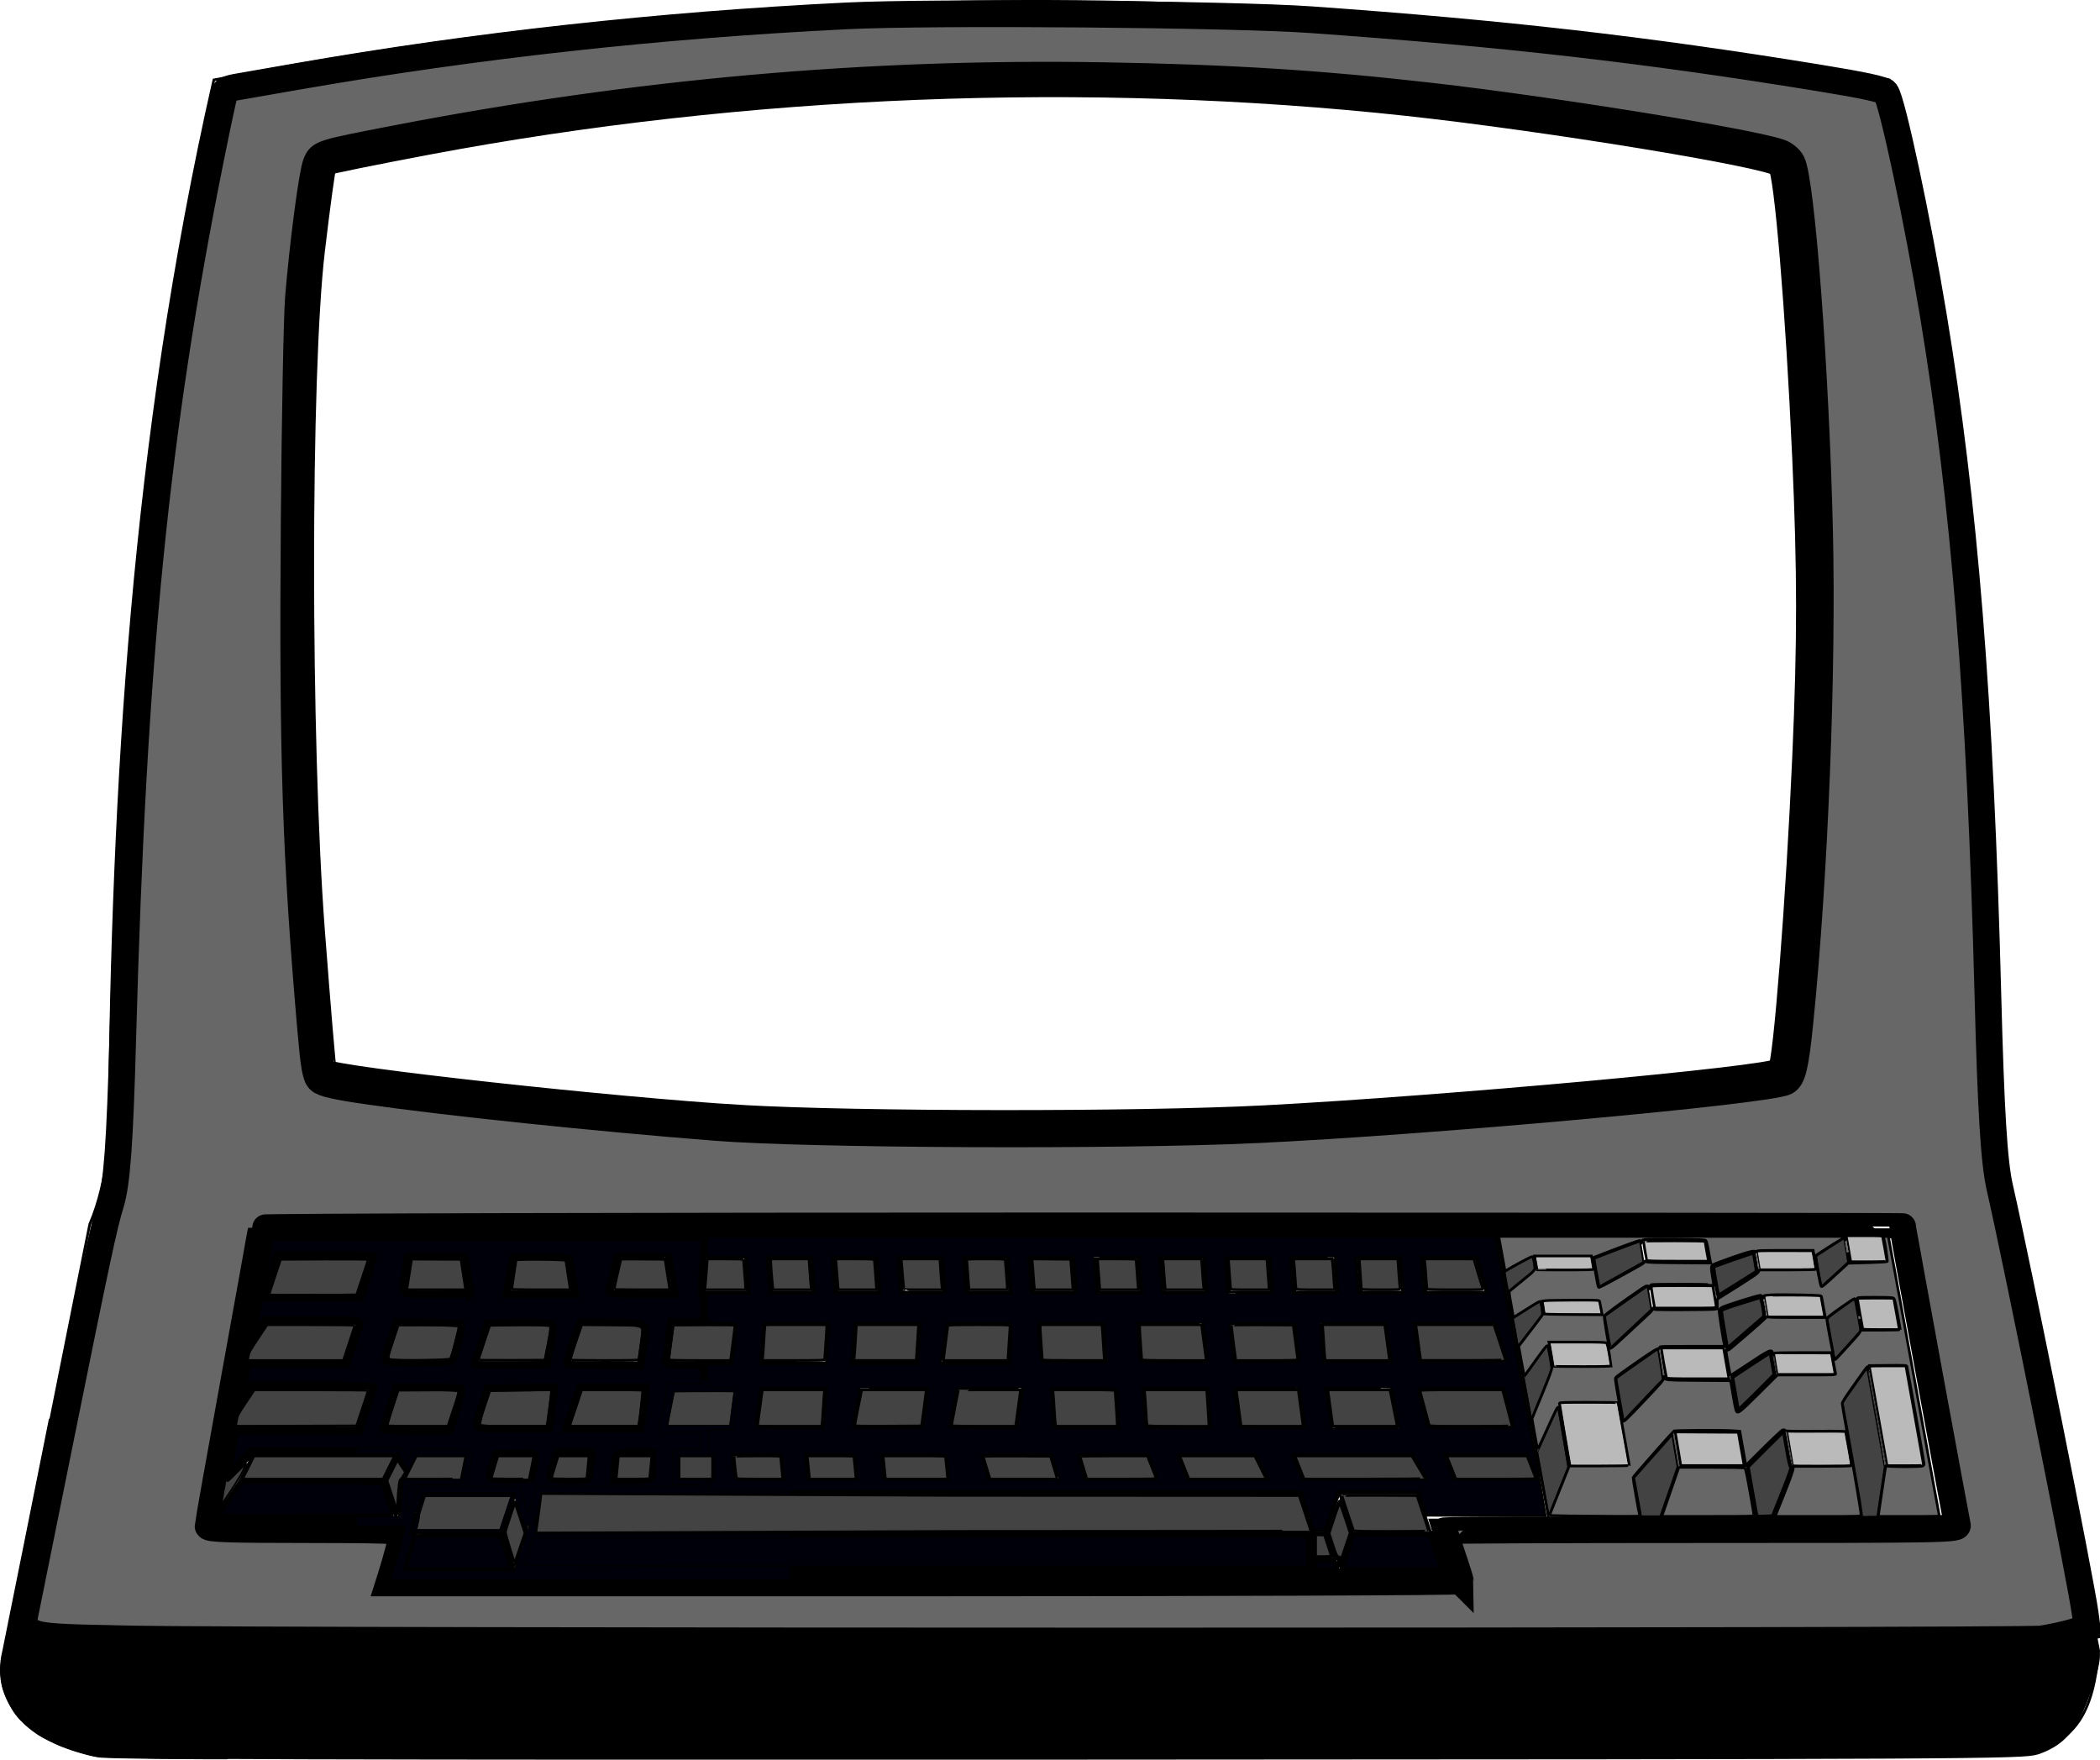 <?xml version="1.0" encoding="UTF-8" standalone="no"?>
<svg
   xmlns:dc="http://purl.org/dc/elements/1.1/"
   xmlns:cc="http://creativecommons.org/ns#"
   xmlns:rdf="http://www.w3.org/1999/02/22-rdf-syntax-ns#"
   xmlns:svg="http://www.w3.org/2000/svg"
   xmlns="http://www.w3.org/2000/svg"
   xmlns:sodipodi="http://sodipodi.sourceforge.net/DTD/sodipodi-0.dtd"
   xmlns:inkscape="http://www.inkscape.org/namespaces/inkscape"
   width="417.728mm"
   height="350mm"
   viewBox="0 0 417.728 350"
   version="1.1"
   id="svg8"
   sodipodi:docname="Desktop PC (refined).svg"
   inkscape:version="1.0.2-2 (e86c870879, 2021-01-15)"
   inkscape:export-filename="C:\Users\Lozzy\Websites\school-of-code\Job Stuff\pdf_cvs\images\website-hotlink.png"
   inkscape:export-xdpi="162.59283"
   inkscape:export-ydpi="162.59283">
  <defs
     id="defs2" />
  <sodipodi:namedview
     id="base"
     pagecolor="#ffffff"
     bordercolor="#666666"
     borderopacity="1.0"
     inkscape:pageopacity="0.0"
     inkscape:pageshadow="2"
     inkscape:zoom="0.5"
     inkscape:cx="559.14187"
     inkscape:cy="726.07581"
     inkscape:document-units="mm"
     inkscape:current-layer="layer6"
     inkscape:document-rotation="0"
     showgrid="false"
     inkscape:window-width="1920"
     inkscape:window-height="1001"
     inkscape:window-x="-9"
     inkscape:window-y="-9"
     inkscape:window-maximized="1"
     fit-margin-top="0"
     fit-margin-left="0"
     fit-margin-right="0"
     fit-margin-bottom="0">
    <inkscape:grid
       type="xygrid"
       id="grid1997"
       originx="-41.882"
       originy="-13.094" />
  </sodipodi:namedview>
  <g
     inkscape:label="Desktop PC"
     inkscape:groupmode="layer"
     id="layer1"
     transform="translate(-41.882,-13.094)"
     style="display:inline" />
  <g
     inkscape:groupmode="layer"
     id="layer3"
     inkscape:label="Boundary rectangle"
     transform="translate(-41.882,-13.094)"
     style="display:inline" />
  <g
     inkscape:groupmode="layer"
     id="layer4"
     inkscape:label="Outer Shape"
     transform="translate(-41.882,-13.094)"
     style="display:inline">
    <path
       style="display:inline;fill:none;stroke:#000000;stroke-width:0.521px;stroke-linecap:butt;stroke-linejoin:miter;stroke-opacity:1"
       d="m 42.77,341.415 16.966,-84.832 c 3.863,-8.898 3.863,-19.312 3.863,-19.312 0.772,-67.597 4.462,-136.061 20.829,-208.289 118.29,-22.826 228.091,-18.748 333.262,0 16.684,65.313 19.946,136.298 20.829,208.289 2e-5,0 0.347,2.167 0.913,6.578 0.483,3.765 1.396,7.067 2.749,11.733 l 17.167,85.833 c -1.059,11.044 -3.66,21.013 -20.829,20.829 H 63.599 C 36.952,358.116 42.77,341.415 42.77,341.415 Z"
       id="path2003"
       sodipodi:nodetypes="ccccccsccccc" />
  </g>
  <g
     inkscape:groupmode="layer"
     id="layer11"
     inkscape:label="Desktop Background-color">
    <path
       style="fill:#676767;fill-opacity:1;stroke:#000000;stroke-width:20.032"
       d="m 95.186,1230.095 c -52.905,-1.03 -63.209,-1.724 -70.24,-4.726 l -8.24,-3.519 27.556,-136.387 C 72.575,945.331 77.972,920.032 83.076,903.518 c 4.73,-15.306 6.915,-45.394 9.108,-125.441 7.786,-284.203 24.796,-454.399 65.813,-658.495 5.471,-27.222 10.43,-50.276 11.02,-51.23 0.59,-0.955 4.02,-2.244 7.621,-2.865 3.602,-0.621 24.549,-4.271 46.549,-8.111 133.798,-23.353 271.337,-38.525 412.004,-45.448 64.976,-3.198 289.668,-1.353 348.996,2.866 144.944,10.305 250.085,22.334 380,43.473 34.989,5.693 49.68,8.869 51.377,11.105 4.784,6.305 23.787,95.418 35.645,167.149 23.497,142.141 35.205,287.968 40.99,510.556 2.26,86.94 4.629,125.372 8.876,144 13.947,61.166 61.01,295.91 64.226,320.352 l 1.362,10.352 -10.738,3.209 c -5.906,1.765 -16.588,4.064 -23.738,5.109 -14.201,2.075 -1330.428,2.074 -1437,0 z M 1096.186,1186.561 c 0,-0.834 -2.7,-9.454 -6,-19.156 -3.3,-9.702 -6,-18.02 -6,-18.484 0,-0.464 86.911,-0.844 193.135,-0.844 185.97,0 193.092,-0.135 191.978,-3.646 -0.908,-2.86 -41.112,-221.75 -41.112,-223.831 0,-0.288 -277.2,-0.523 -616,-0.523 -338.8,0 -616,0.685 -616,1.523 0,0.838 -9,51.002 -20,111.477 -11,60.475 -20,111.09 -20,112.477 0,1.984 15.58,2.523 73,2.523 57.166,0 73,0.544 73,2.506 0,2.198 -5.112,21.245 -8.935,33.29 l -1.334,4.204 h 402.135 c 221.174,0 402.135,-0.682 402.135,-1.516 z M 942.186,847.981 c 129.646,-6.019 385.435,-29.18 398.298,-36.064 5.124,-2.742 7.314,-11.977 10.634,-44.841 11.053,-109.395 17.198,-263.109 14.724,-368.333 -2.82,-119.952 -13.553,-262.932 -20.788,-276.922 -1.589,-3.073 -5.622,-6.333 -9.333,-7.544 -25.589,-8.349 -171.023,-31.759 -261.648,-42.117 C 990.981,62.663 922.855,58.385 829.186,56.784 651.81,53.751 477.78,69.186 297.664,103.926 c -56.896,10.974 -57.244,11.082 -60.4,18.768 -2.914,7.098 -9.93,60.364 -13.222,100.382 -1.176,14.3 -2.626,89.864 -3.222,167.92 -1.352,177.085 1.053,251.026 12.427,382.028 2.383,27.449 3.64,34.64 6.564,37.565 2.708,2.708 12.135,4.844 37.497,8.499 57.584,8.298 170.889,20.118 259.88,27.111 70.796,5.563 301.677,6.579 405,1.782 z"
       id="path2259"
       transform="scale(0.265)" />
  </g>
  <g
     inkscape:groupmode="layer"
     id="layer6"
     inkscape:label="Screen Sides"
     style="display:inline">
    <path
       id="path2248"
       style="display:inline;fill:none;fill-opacity:1;stroke:#000000;stroke-width:7.511"
       d="m 70.858,1235.688 c -34.329,-1.194 -39.962,-1.872 -49.327,-5.937 -8.809,-3.824 -10.408,-5.285 -9.586,-8.757 0.543,-2.292 14.1,-69.901 30.126,-150.242 C 58.097,990.412 72.94,919.502 75.054,913.176 83.867,886.818 84.882,877.045 86.763,800.465 94.564,482.927 113.954,298.202 163.586,68.576 c 1.363,-6.304 -1.433,-5.426 42.415,-13.322 135.937,-24.482 272.732,-39.97 424.312,-48.041 58.578,-3.119 240.746,-3.138 300.099,-0.031 125.216,6.554 226.953,16.136 342.828,32.288 57.114,7.961 139.128,21.306 144.169,23.459 3.35,1.43 5.368,7.486 11.58,34.753 43.372,190.37 61.992,373.457 68.846,676.947 1.955,86.565 3.194,100.389 11.85,132.163 6.017,22.088 63.989,314.84 62.745,316.854 -2.033,3.289 -25.618,9.905 -42.762,11.996 -18.948,2.311 -1392.434,2.355 -1458.81,0.045 v 0 0"
       transform="scale(0.265)" />
    <path
       id="path2250"
       style="display:inline;fill:none;fill-opacity:1;stroke:#000000;stroke-width:7.511"
       d="m 1083.443,1163.465 -6.26,-19.874 200.07,0.696 h 186.854 l -1.021,-4.472 c -0.562,-2.459 -9.088,-49.188 -18.949,-103.842 -9.86,-54.654 -18.432,-101.83 -19.049,-104.836 l -1.121,-5.465 H 812.238 200.509 l -3.484,19.377 c -1.916,10.658 -10.801,59.622 -19.745,108.811 l -16.261,89.433 69.195,0.522 80.463,-0.646 -4.869,19.674 -6.4,21.191 h 395.494 395.494 l -6.956,-20.569 v 0"
       transform="scale(0.265)" />
  </g>
  <g
     inkscape:groupmode="layer"
     id="layer5"
     inkscape:label="Screen"
     style="display:inline"
     transform="translate(-41.882,-13.094)">
    <path
       style="display:inline;fill:none;fill-opacity:1;stroke:#000000;stroke-width:4.211"
       d="m 189.242,234.958 c -24.658,-1.44 -81.238,-7.653 -82.506,-9.06 -0.143,-0.159 -1.192,-12.573 -2.332,-27.587 -2.866,-37.768 -2.868,-111.072 -0.004,-135.352 1.083,-9.179 2.138,-16.858 2.346,-17.066 0.208,-0.208 9.328,-2.065 20.266,-4.128 63.221,-11.923 131.148,-14.612 194.821,-7.713 27.642,2.995 72,10.259 73.831,12.09 1.225,1.225 3.52,28.729 4.818,57.74 1.028,22.976 1.034,36.634 0.025,59.611 -1.244,28.326 -3.804,61.157 -4.851,62.204 -1.553,1.553 -66.199,7.464 -102.235,9.348 -24.913,1.302 -81.205,1.256 -104.179,-0.086 z"
       id="path1781" />
  </g>
  <g
     inkscape:groupmode="layer"
     id="layer7"
     inkscape:label="keyboard draft shape"
     style="display:inline"
     transform="translate(-41.882,-13.094)">
    <path
       style="fill:#434343;fill-opacity:1;stroke:#000000;stroke-width:0.263"
       d="m 411.84,311.115 c -0.137,-0.408 -0.637,-3.831 -1.994,-11.338 -0.748,-4.135 -1.371,-7.568 -1.385,-7.629 -0.014,-0.062 1.039,-1.601 2.387,-3.489 l 2.413,-3.379 1.742,9.799 1.742,9.799 -0.735,4.916 -0.735,4.916 -1.115,1.4e-4 -1.798,0.05 z"
       id="path2618"
       sodipodi:nodetypes="cssscccccccc" />
    <path
       style="fill:#434343;fill-opacity:1;stroke:#000000;stroke-width:0.263"
       d="m 406.158,279.501 c -0.381,-2.096 -0.705,-3.893 -0.72,-3.992 -0.026,-0.166 0.182,-0.334 2.63,-2.114 1.462,-1.063 2.682,-1.906 2.711,-1.873 0.052,0.059 1.122,6.011 1.12,6.226 -10e-4,0.09 -4.878,5.492 -5.008,5.547 -0.022,0.01 -0.352,-1.698 -0.733,-3.794 z"
       id="path2620" />
    <path
       style="fill:#434343;fill-opacity:1;stroke:#000000;stroke-width:0.263"
       d="m 404.211,268.755 c -0.056,-0.171 -1.016,-5.549 -1.016,-5.689 0,-0.102 0.59,-0.51 2.384,-1.652 1.311,-0.834 2.543,-1.618 2.737,-1.742 l 0.353,-0.226 0.407,2.3 c 0.262,1.481 0.384,2.333 0.343,2.391 -0.049,0.07 -4.297,3.942 -5.028,4.583 -0.119,0.104 -0.156,0.111 -0.181,0.035 z"
       id="path2622" />
    <path
       style="fill:#bababa;fill-opacity:1;stroke:#000000;stroke-width:0.372"
       d="m 415.582,294.863 c -0.943,-5.32 -1.735,-9.75 -1.759,-9.845 -0.042,-0.162 0.175,-0.172 3.536,-0.172 l 3.58,1.2e-4 1.751,9.771 c 0.963,5.374 1.749,9.804 1.748,9.845 -0.002,0.041 -1.61,0.074 -3.572,0.073 l -3.569,-4.9e-4 -1.715,-9.672 z"
       id="path2630" />
    <path
       style="fill:#bababa;fill-opacity:1;stroke:#000000;stroke-width:0.372"
       d="m 412.476,277.34 c -0.052,-0.162 -1.037,-5.746 -1.037,-5.879 0,-0.069 1.162,-0.102 3.544,-0.102 1.949,0 3.544,0.021 3.544,0.048 0,0.065 0.968,5.445 1.041,5.786 l 0.058,0.271 h -3.555 c -2.757,0 -3.564,-0.028 -3.595,-0.123 z"
       id="path2632" />
    <path
       style="fill:#bababa;fill-opacity:1;stroke:#000000;stroke-width:0.372"
       d="m 409.878,262.769 c -0.117,-0.663 -0.317,-1.793 -0.445,-2.511 l -0.233,-1.304 h 3.525 c 3.272,0 3.529,0.012 3.576,0.172 0.062,0.211 0.849,4.613 0.849,4.751 0,0.063 -1.249,0.098 -3.529,0.098 h -3.529 z"
       id="path2636" />
    <path
       style="fill:#434343;fill-opacity:1;stroke:#000000;stroke-width:0.744"
       d="m 391.235,314.328 c -0.058,-0.248 -0.458,-2.488 -0.891,-4.979 l -0.786,-4.528 3.492,-3.496 c 1.921,-1.923 3.541,-3.496 3.601,-3.496 0.06,0 0.361,1.553 0.67,3.451 0.331,2.041 0.662,3.509 0.809,3.593 0.184,0.105 -0.25,1.39 -1.68,4.966 l -1.929,4.824 -1.59,0.057 c -1.518,0.054 -1.595,0.036 -1.695,-0.394 z"
       id="path2578" />
    <path
       style="fill:#434343;fill-opacity:1;stroke:#000000;stroke-width:0.744"
       d="m 387.585,293.595 c -0.002,-0.108 -0.255,-1.63 -0.563,-3.383 l -0.56,-3.187 3.733,-2.488 c 2.053,-1.368 3.772,-2.449 3.819,-2.401 0.048,0.048 0.254,1.051 0.459,2.229 l 0.372,2.142 -3.628,3.642 c -1.996,2.003 -3.63,3.554 -3.631,3.446 z"
       id="path2580" />
    <path
       style="fill:#434343;fill-opacity:1;stroke:#000000;stroke-width:0.744"
       d="m 385.421,281.176 c -8e-5,-0.1 -0.266,-1.688 -0.591,-3.529 -0.325,-1.841 -0.589,-3.525 -0.588,-3.741 0.002,-0.338 0.532,-0.56 3.766,-1.575 2.07,-0.65 3.871,-1.207 4.002,-1.239 0.269,-0.065 0.979,3.704 0.738,3.919 -0.077,0.069 -1.558,1.347 -3.291,2.839 -1.733,1.492 -3.35,2.892 -3.593,3.111 -0.244,0.219 -0.443,0.316 -0.443,0.216 z"
       id="path2582" />
    <path
       style="fill:#434343;fill-opacity:1;stroke:#000000;stroke-width:0.744"
       d="m 383.469,269.805 c -0.377,-1.899 -0.824,-4.707 -0.76,-4.771 0.138,-0.138 7.906,-2.836 7.973,-2.769 0.111,0.111 0.699,3.68 0.62,3.756 -0.039,0.037 -1.772,1.133 -3.85,2.435 l -3.78,2.368 z"
       id="path2584" />
    <path
       style="fill:#bababa;fill-opacity:1;stroke:#000000;stroke-width:0.263"
       d="m 398.55,304.482 c -0.018,-0.048 -0.275,-1.552 -0.573,-3.342 l -0.542,-3.255 h 5.726 5.726 l 0.036,0.157 c 0.083,0.363 1.15,6.319 1.15,6.418 0,0.097 -0.593,0.108 -5.745,0.108 -4.533,0 -5.752,-0.018 -5.776,-0.087 z"
       id="path2600" />
    <path
       style="fill:#bababa;fill-opacity:1;stroke:#000000;stroke-width:0.263"
       d="m 395.151,284.363 c -0.18,-1.082 -0.327,-1.99 -0.326,-2.019 10e-4,-0.029 2.531,-0.045 5.622,-0.035 l 5.62,0.018 0.328,1.81 c 0.181,0.996 0.345,1.896 0.365,2.001 l 0.037,0.192 h -5.659 -5.659 z"
       id="path2602" />
    <path
       style="fill:#bababa;fill-opacity:1;stroke:#000000;stroke-width:0.263"
       d="m 393.54,274.756 c -0.046,-0.202 -0.663,-3.829 -0.663,-3.899 -4e-5,-0.029 2.498,-0.045 5.55,-0.035 l 5.55,0.018 0.329,1.81 c 0.181,0.996 0.347,1.912 0.37,2.036 l 0.042,0.226 h -5.571 -5.571 z"
       id="path2604" />
    <path
       style="fill:#bababa;fill-opacity:1;stroke:#000000;stroke-width:0.263"
       d="m 391.944,265.323 c -0.083,-0.406 -0.529,-3.144 -0.529,-3.249 0,-0.1 0.51,-0.109 5.478,-0.093 l 5.478,0.018 0.299,1.636 c 0.165,0.9 0.3,1.691 0.3,1.758 10e-4,0.115 -0.306,0.122 -5.493,0.122 h -5.494 z"
       id="path2606" />
    <path
       style="fill:#434343;fill-opacity:1;stroke:#000000;stroke-width:0.372"
       d="m 367.628,310.847 -0.696,-3.84 3.797,-4.274 3.797,-4.274 0.532,3.192 0.532,3.192 -1.714,4.922 -1.714,4.922 -1.92,0.001 -1.92,10e-4 z"
       id="path2534" />
    <path
       style="fill:#434343;fill-opacity:1;stroke:#000000;stroke-width:0.372"
       d="m 364.829,295.511 c 0,-0.042 -0.334,-1.91 -0.742,-4.151 -0.408,-2.241 -0.707,-4.106 -0.665,-4.146 0.193,-0.179 8.225,-5.811 8.249,-5.784 0.098,0.109 1.01,6.042 0.933,6.068 -0.052,0.018 -1.803,1.845 -3.891,4.061 -2.088,2.216 -3.816,4.028 -3.84,4.028 -0.024,0 -0.043,-0.035 -0.043,-0.077 z"
       id="path2536" />
    <path
       style="fill:#434343;fill-opacity:1;stroke:#000000;stroke-width:0.372"
       d="m 361.656,277.996 c -0.31,-1.716 -0.554,-3.126 -0.541,-3.135 0.012,-0.008 1.922,-1.354 4.243,-2.99 2.321,-1.636 4.23,-2.961 4.243,-2.944 0.012,0.016 0.192,1.064 0.399,2.327 l 0.376,2.297 -0.255,0.214 c -0.141,0.117 -1.945,1.808 -4.011,3.758 -2.066,1.949 -3.786,3.555 -3.822,3.569 -0.036,0.014 -0.32,-1.379 -0.631,-3.095 z"
       id="path2538" />
    <path
       style="fill:#434343;fill-opacity:1;stroke:#000000;stroke-width:0.372"
       d="m 359.916,268.391 c -0.257,-1.288 -0.901,-4.924 -0.875,-4.941 0.244,-0.159 9.003,-3.474 9.046,-3.424 0.076,0.087 0.725,4.049 0.67,4.092 -0.111,0.088 -8.633,4.79 -8.682,4.79 -0.031,0 -0.103,-0.233 -0.16,-0.517 z"
       id="path2540" />
    <path
       style="fill:#bababa;fill-opacity:1;stroke:#000000;stroke-width:0.526"
       d="m 375.664,301.246 -0.556,-3.343 6.277,0.036 6.277,0.036 0.497,2.854 c 0.274,1.57 0.538,3.058 0.588,3.307 l 0.091,0.453 h -6.309 -6.309 z"
       id="path2556" />
    <path
       style="display:inline;fill:#bababa;fill-opacity:1;stroke:#000000;stroke-width:0.526"
       d="m 373.326,287.151 c -0.031,-0.096 -0.27,-1.474 -0.53,-3.063 l -0.474,-2.889 h 6.208 6.208 l 0.465,2.68 c 0.256,1.474 0.498,2.853 0.539,3.063 l 0.074,0.383 h -6.218 c -4.851,0 -6.23,-0.038 -6.274,-0.174 z"
       id="path2558" />
    <path
       style="fill:#bababa;fill-opacity:1;stroke:#000000;stroke-width:0.526"
       d="m 370.959,272.949 c -0.13,-0.577 -0.631,-3.683 -0.631,-3.914 0,-0.208 0.543,-0.228 6.126,-0.228 3.369,0 6.126,0.016 6.127,0.035 3.2e-4,0.02 0.157,0.909 0.348,1.977 0.191,1.068 0.347,2.055 0.347,2.193 0,0.238 -0.318,0.251 -6.123,0.251 h -6.124 z"
       id="path2560" />
    <path
       style="fill:#bababa;fill-opacity:1;stroke:#000000;stroke-width:0.526"
       d="m 369.428,263.76 c -0.056,-0.173 -0.631,-3.62 -0.631,-3.78 0,-0.046 2.757,-0.084 6.126,-0.084 3.369,0 6.126,0.049 6.126,0.109 0,0.123 0.526,3.131 0.633,3.615 l 0.069,0.313 h -6.133 c -4.784,0 -6.145,-0.038 -6.189,-0.174 z"
       id="path2562" />
    <path
       style="fill:#434343;fill-opacity:1;stroke:#000000;stroke-width:0.186"
       d="m 348.877,308.09 -1.119,-6.155 2.003,-4.452 c 1.102,-2.449 2.009,-4.433 2.016,-4.41 0.006,0.023 0.456,2.678 0.998,5.9 l 0.986,5.859 -1.883,4.707 -1.883,4.707 z"
       id="path2488" />
    <path
       style="fill:#434343;fill-opacity:1;stroke:#000000;stroke-width:0.186"
       d="m 346.507,295.01 c -0.014,-0.041 -0.344,-1.828 -0.733,-3.971 l -0.706,-3.897 2.279,-3.191 c 1.254,-1.755 2.296,-3.197 2.316,-3.203 0.035,-0.012 0.804,4.437 0.801,4.635 -5.1e-4,0.052 -0.813,2.079 -1.806,4.504 -0.993,2.425 -1.877,4.587 -1.965,4.804 -0.094,0.231 -0.171,0.363 -0.187,0.32 z"
       id="path2490" />
    <path
       style="fill:#bababa;fill-opacity:1;stroke:#000000;stroke-width:0.132"
       d="m 354.282,304.546 c 0,-0.038 -2.04,-12.165 -2.074,-12.33 l -0.02,-0.096 5.718,0.008 5.718,0.008 1.124,6.178 c 0.618,3.398 1.124,6.198 1.125,6.222 5.1e-4,0.035 -1.181,0.043 -5.795,0.043 -3.936,0 -5.795,-0.012 -5.795,-0.036 z"
       id="path2512" />
    <path
       style="fill:#bababa;fill-opacity:1;stroke:#000000;stroke-width:0.132"
       d="m 350.958,284.768 c -0.008,-0.024 -0.18,-1.03 -0.382,-2.236 -0.202,-1.206 -0.376,-2.236 -0.387,-2.289 l -0.02,-0.096 h 5.642 c 3.103,0 5.642,0.012 5.642,0.026 0,0.014 0.188,1.06 0.418,2.323 0.23,1.263 0.418,2.301 0.418,2.306 0,0.006 -2.546,0.01 -5.657,0.01 -4.495,0 -5.66,-0.01 -5.672,-0.043 z"
       id="path2514" />
    <path
       style="display:inline;fill:#434343;fill-opacity:1;stroke:#000000;stroke-width:0.186"
       d="m 343.875,280.609 c 2e-5,-0.026 -0.213,-1.217 -0.473,-2.648 -0.261,-1.434 -0.454,-2.619 -0.431,-2.641 0.023,-0.022 1.212,-0.783 2.641,-1.692 1.538,-0.978 2.606,-1.628 2.617,-1.593 0.064,0.206 0.41,2.424 0.385,2.464 -0.041,0.067 -4.64,6.049 -4.696,6.109 -0.028,0.029 -0.044,0.029 -0.044,0 z"
       id="path2492" />
    <path
       style="display:inline;fill:#bababa;fill-opacity:1;stroke:#000000;stroke-width:0.132"
       d="m 349.199,274.378 c -1.8e-4,-0.014 -0.094,-0.582 -0.209,-1.262 -0.115,-0.68 -0.208,-1.247 -0.208,-1.262 -6e-5,-0.014 2.509,-0.022 5.576,-0.018 l 5.576,0.008 0.164,0.905 c 0.09,0.498 0.195,1.073 0.232,1.279 l 0.068,0.374 h -5.599 c -3.08,0 -5.599,-0.012 -5.6,-0.026 z"
       id="path2516" />
    <path
       style="display:inline;fill:#434343;fill-opacity:1;stroke:#000000;stroke-width:0.186"
       d="m 341.595,268.018 c -0.182,-1.006 -0.33,-1.863 -0.33,-1.905 10e-4,-0.079 5.429,-3.074 5.453,-3.009 0.052,0.139 0.431,2.518 0.401,2.518 -0.03,0 -3.381,2.722 -4.822,3.917 l -0.372,0.308 z"
       id="path2494" />
    <path
       style="display:inline;fill:#000000;fill-opacity:1;stroke:#000000;stroke-width:1.987"
       d="m 61.212,361.521 c -8.318,-1.857 -13.775,-4.993 -16.261,-9.345 -1.997,-3.497 -2.429,-6.294 -1.579,-10.226 0.366,-1.695 0.703,-3.14 0.748,-3.21 0.045,-0.07 1.016,0.323 2.157,0.875 5.055,2.442 -3.182,2.337 198.714,2.534 131.535,0.128 193.003,0.012 197.714,-0.372 6.987,-0.57 11.047,-1.389 13.872,-2.799 l 1.071,-0.794 0.895,3.627 c 0.483,1.957 -2.204,9.566 -3.93,12.799 -1.702,3.186 -3.873,5.192 -7.593,6.461 -2.601,0.887 -12.244,0.938 -192.827,1.015 -148.549,0.063 -190.721,-0.06 -192.981,-0.564 z"
       id="path2029"
       sodipodi:nodetypes="cssssscscssssc" />
    <path
       style="display:inline;fill:#000000;fill-opacity:0.333;stroke:#000000;stroke-width:0.062"
       d="m 43.745,337.796 c 4.31e-4,-0.006 0.029,-0.147 0.063,-0.314 l 0.062,-0.304 0.054,0.107 c 0.072,0.142 0.143,0.251 0.238,0.368 l 0.079,0.097 -0.088,-0.01 c -0.065,-0.008 -0.131,1.3e-4 -0.248,0.028 -0.088,0.021 -0.16,0.034 -0.159,0.029 z"
       id="path2057" />
    <path
       style="display:inline;fill:#000000;fill-opacity:1;stroke:#000000;stroke-width:0.016"
       d="m 43.788,337.753 c 0,-0.008 0.09,-0.449 0.094,-0.462 0.003,-0.008 0.007,-0.002 0.03,0.041 0.059,0.113 0.13,0.222 0.21,0.322 l 0.04,0.05 -0.07,0.002 c -0.039,10e-4 -0.084,0.006 -0.101,0.008 -0.025,0.006 -0.103,0.022 -0.192,0.042 -0.006,0.002 -0.009,1.6e-4 -0.009,-0.004 z"
       id="path2077" />
    <path
       style="display:inline;fill:#000000;fill-opacity:1;stroke:#000000;stroke-width:0.123"
       d="m 43.728,337.881 c 0,-0.018 0.022,-0.032 0.049,-0.032 0.062,0 0.062,0.02 0,0.044 -0.027,0.01 -0.049,0.004 -0.049,-0.014 z"
       id="path2121" />
    <path
       style="display:inline;fill:#000000;fill-opacity:1;stroke:#000000;stroke-width:0.123"
       d="m 43.842,337.585 c 0.037,-0.227 0.056,-0.233 0.171,-0.059 0.071,0.107 0.091,0.16 0.061,0.16 -0.025,0 -0.092,0.01 -0.15,0.021 l -0.105,0.021 z"
       id="path2129" />
    <path
       style="fill:#000000;fill-opacity:1;stroke:#000000;stroke-width:0.246"
       d="m 72.848,362.813 c -5.016,-0.058 -9.746,-0.169 -10.888,-0.256 -1.588,-0.121 -5.128,-1.11 -7.917,-2.212 -1.217,-0.481 -3.356,-1.545 -4.316,-2.147 -1.715,-1.076 -3.647,-2.783 -4.637,-4.098 -1.07,-1.421 -2.121,-3.519 -2.603,-5.193 -0.623,-2.167 -0.642,-4.933 -0.049,-7.267 0.097,-0.381 9.295,-46.243 9.295,-46.345 0,-0.01 0.498,-0.016 1.107,-0.016 h 1.107 l -0.035,0.146 c -0.019,0.081 -1.804,8.989 -3.966,19.797 -2.162,10.808 -4.007,20.001 -4.1,20.43 l -0.169,0.779 0.148,0.115 c 0.459,0.355 2.424,1.23 3.402,1.514 1.752,0.509 4.99,0.759 12.233,0.943 2.517,0.064 17.978,0.196 23.051,0.196 l 2.489,1.8e-4 v 11.843 11.843 l -4.929,-0.01 c -2.711,-0.006 -6.862,-0.033 -9.224,-0.06 z M 43.795,337.857 c 0,-0.054 -0.029,-0.08 -0.065,-0.058 -0.036,0.022 -0.065,0.084 -0.065,0.138 0,0.054 0.029,0.08 0.065,0.058 0.036,-0.022 0.065,-0.084 0.065,-0.138 z m 0.481,-0.166 c -0.018,-0.03 -0.061,-0.054 -0.095,-0.054 -0.034,0 -0.061,0.024 -0.061,0.054 0,0.03 0.043,0.054 0.095,0.054 0.052,0 0.08,-0.024 0.061,-0.054 z m -0.335,-0.519 c -0.026,-0.101 -0.047,-0.111 -0.089,-0.045 -0.085,0.134 -0.067,0.249 0.033,0.211 0.054,-0.021 0.077,-0.088 0.056,-0.166 z"
       id="path2149" />
    <path
       style="fill:none;stroke:#000000;stroke-width:0.521px;stroke-linecap:butt;stroke-linejoin:miter;stroke-opacity:1"
       d="m 329.072,325.69 -5.205,-15.617 h -15.617 l -2.603,7.808 2.603,7.808 z"
       id="path2156" />
    <path
       style="fill:#434343;fill-opacity:1;stroke:#000000;stroke-width:0.526"
       d="m 124.468,317.459 c 0,-0.032 0.152,-0.702 0.339,-1.49 0.186,-0.788 0.307,-1.484 0.268,-1.547 -0.039,-0.063 0.221,-0.99 0.578,-2.06 l 0.648,-1.946 h 8.749 8.749 l -1.184,3.55 -1.184,3.55 h -8.481 c -4.665,0 -8.481,-0.026 -8.481,-0.058 z"
       id="path2358" />
    <path
       style="fill:#434343;fill-opacity:1;stroke:#000000;stroke-width:0.526"
       d="m 326.16,296.527 c -0.04,-0.134 -0.454,-1.685 -0.92,-3.446 -0.466,-1.761 -0.875,-3.281 -0.908,-3.376 -0.047,-0.138 1.651,-0.174 8.19,-0.174 h 8.25 l 0.935,3.524 c 0.514,1.938 0.935,3.567 0.935,3.62 0,0.053 -3.692,0.096 -8.205,0.096 -7.694,0 -8.21,-0.016 -8.277,-0.244 z"
       id="path2360" />
    <path
       style="fill:#434343;fill-opacity:1;stroke:#000000;stroke-width:0.526"
       d="m 306.935,296.318 c -0.042,-0.249 -0.235,-1.674 -0.43,-3.168 -0.194,-1.493 -0.389,-2.919 -0.433,-3.167 l -0.079,-0.453 h 6.191 6.191 l 0.657,3.307 c 0.361,1.819 0.691,3.448 0.732,3.62 l 0.075,0.313 h -6.413 -6.413 z"
       id="path2362" />
    <path
       style="fill:#434343;fill-opacity:1;stroke:#000000;stroke-width:0.526"
       d="m 288.76,296.725 c 0,-0.121 -0.838,-6.348 -0.908,-6.742 l -0.08,-0.453 h 6.183 6.183 l 0.311,2.332 c 0.171,1.283 0.389,2.912 0.485,3.62 l 0.175,1.288 h -6.174 c -3.396,0 -6.174,-0.021 -6.174,-0.046 z"
       id="path2364" />
    <path
       style="fill:#434343;fill-opacity:1;stroke:#000000;stroke-width:0.526"
       d="m 270.041,296.596 c -0.029,-0.096 -0.123,-1.396 -0.208,-2.889 -0.085,-1.493 -0.192,-3.044 -0.237,-3.446 l -0.082,-0.731 h 6.212 6.212 l 0.002,0.313 c 10e-4,0.172 0.094,1.598 0.207,3.168 0.113,1.57 0.206,3.058 0.207,3.307 l 0.002,0.453 h -6.131 c -4.783,0 -6.142,-0.038 -6.184,-0.174 z"
       id="path2366" />
    <path
       style="fill:#434343;fill-opacity:1;stroke:#000000;stroke-width:0.526"
       d="m 251.806,296.318 c -0.039,-0.249 -0.137,-1.612 -0.218,-3.028 -0.081,-1.417 -0.181,-2.842 -0.223,-3.168 l -0.076,-0.592 h 6.204 c 4.87,0 6.205,0.037 6.206,0.174 0.001,0.096 0.094,1.458 0.207,3.028 0.113,1.57 0.206,3.121 0.207,3.446 l 0.002,0.592 h -6.12 -6.12 z"
       id="path2368" />
    <path
       style="fill:#434343;fill-opacity:1;stroke:#000000;stroke-width:0.526"
       d="m 231.118,296.658 c 0,-0.062 0.313,-1.672 0.696,-3.577 0.383,-1.906 0.696,-3.484 0.696,-3.508 0,-0.023 2.791,-0.043 6.202,-0.043 h 6.202 l -0.077,0.453 c -0.042,0.249 -0.235,1.674 -0.43,3.167 -0.194,1.493 -0.389,2.919 -0.433,3.168 l -0.079,0.453 h -6.389 c -3.514,0 -6.389,-0.051 -6.389,-0.112 z"
       id="path2370" />
    <path
       style="fill:#434343;fill-opacity:1;stroke:#000000;stroke-width:0.526"
       d="m 211.905,296.589 c 0,-0.165 1.139,-5.971 1.323,-6.745 l 0.075,-0.313 h 6.402 6.402 l -0.01,0.313 c -0.006,0.172 -0.209,1.786 -0.453,3.585 l -0.443,3.272 -6.648,0.036 c -5.438,0.029 -6.648,0.002 -6.648,-0.148 z"
       id="path2372" />
    <path
       style="fill:#434343;fill-opacity:1;stroke:#000000;stroke-width:0.526"
       d="m 192.552,296.725 c 0,-0.121 0.838,-6.348 0.908,-6.742 l 0.08,-0.453 h 6.191 6.191 l -0.069,0.522 c -0.038,0.287 -0.134,1.65 -0.214,3.028 -0.08,1.378 -0.178,2.772 -0.22,3.098 l -0.075,0.592 h -6.396 c -3.518,0 -6.396,-0.021 -6.396,-0.046 z"
       id="path2374" />
    <path
       style="fill:#434343;fill-opacity:1;stroke:#000000;stroke-width:0.526"
       d="m 175.07,293.185 0.717,-3.585 6.154,-0.036 c 3.385,-0.02 6.157,0.012 6.16,0.07 0.004,0.058 -0.199,1.688 -0.45,3.621 l -0.456,3.516 h -6.421 -6.421 z"
       id="path2376" />
    <path
       style="fill:#434343;fill-opacity:1;stroke:#000000;stroke-width:0.526"
       d="m 156.327,293.151 1.205,-3.62 h 6.163 c 5.775,0 6.163,0.016 6.165,0.244 0.002,0.134 -0.199,1.763 -0.444,3.62 l -0.447,3.376 h -6.923 -6.923 z"
       id="path2378" />
    <path
       style="fill:#434343;fill-opacity:1;stroke:#000000;stroke-width:0.526"
       d="m 136.998,296.664 c 0,-0.059 0.522,-1.672 1.161,-3.585 l 1.161,-3.479 6.197,-0.036 6.197,-0.036 -0.175,1.289 c -0.096,0.709 -0.315,2.339 -0.486,3.621 l -0.311,2.332 h -6.872 c -3.78,0 -6.872,-0.048 -6.872,-0.106 z"
       id="path2380" />
    <path
       style="fill:#434343;fill-opacity:1;stroke:#000000;stroke-width:0.526"
       d="m 118.759,296.664 c 0,-0.059 0.522,-1.672 1.161,-3.585 l 1.161,-3.479 6.164,-0.036 c 4.912,-0.029 6.151,-5.3e-4 6.1,0.139 -0.035,0.096 -0.58,1.726 -1.21,3.621 l -1.146,3.446 h -6.115 c -3.363,0 -6.115,-0.048 -6.115,-0.106 z"
       id="path2382" />
    <path
       style="fill:#434343;fill-opacity:1;stroke:#000000;stroke-width:0.526"
       d="m 88.921,295.646 c 0.188,-1.09 0.248,-1.207 1.861,-3.621 l 1.667,-2.494 h 11.345 c 6.24,0 11.345,0.048 11.345,0.106 0,0.059 -0.522,1.672 -1.161,3.585 l -1.161,3.479 -12.046,0.036 -12.046,0.036 z"
       id="path2384" />
    <path
       style="fill:#434343;fill-opacity:1;stroke:#000000;stroke-width:0.526"
       d="m 91.252,282.813 c 0.145,-0.761 0.39,-1.207 1.954,-3.55 l 1.789,-2.68 h 8.749 c 4.812,0 8.749,0.046 8.749,0.101 0,0.056 -0.516,1.653 -1.147,3.55 l -1.147,3.449 h -9.557 -9.557 z"
       id="path2386" />
    <path
       style="fill:#434343;fill-opacity:1;stroke:#000000;stroke-width:0.526"
       d="m 95.368,270.629 c 0,-0.059 0.522,-1.673 1.161,-3.586 l 1.161,-3.479 8.725,-0.036 c 4.799,-0.02 8.725,0.012 8.725,0.072 0,0.059 -0.522,1.673 -1.161,3.586 l -1.161,3.479 -8.725,0.036 c -4.799,0.02 -8.725,-0.012 -8.725,-0.072 z"
       id="path2388" />
    <path
       style="fill:#434343;fill-opacity:1;stroke:#000000;stroke-width:0.526"
       d="m 122.853,269.238 c 0.043,-0.211 0.238,-1.448 0.432,-2.75 0.195,-1.302 0.385,-2.509 0.423,-2.682 l 0.069,-0.315 4.903,0.037 4.903,0.037 0.365,2.367 c 0.201,1.302 0.409,2.665 0.463,3.028 l 0.099,0.661 h -5.867 -5.867 z"
       id="path2390" />
    <path
       style="fill:#434343;fill-opacity:1;stroke:#000000;stroke-width:0.526"
       d="m 118.818,283.439 c 0.043,-0.134 0.569,-1.716 1.17,-3.516 l 1.092,-3.272 6.149,-0.036 c 3.382,-0.02 6.149,0.006 6.149,0.058 0,0.052 -0.407,1.615 -0.905,3.475 -0.498,1.86 -0.905,3.416 -0.905,3.458 0,0.042 -2.886,0.077 -6.414,0.077 -6.045,0 -6.41,-0.014 -6.336,-0.244 z"
       id="path2392" />
    <path
       style="fill:#434343;fill-opacity:1;stroke:#000000;stroke-width:0.526"
       d="m 143.681,269.446 c -2.7e-4,-0.096 0.199,-1.474 0.444,-3.063 l 0.444,-2.889 h 4.917 c 2.704,0 4.917,0.027 4.917,0.06 0,0.06 0.785,5.172 0.883,5.753 l 0.053,0.313 h -5.828 c -4.57,0 -5.829,-0.038 -5.829,-0.174 z"
       id="path2394" />
    <path
       style="fill:#434343;fill-opacity:1;stroke:#000000;stroke-width:0.526"
       d="m 136.998,283.583 c 0,-0.057 0.516,-1.655 1.147,-3.552 l 1.147,-3.449 h 6.163 c 5.779,0 6.163,0.016 6.156,0.244 -0.004,0.134 -0.304,1.716 -0.668,3.516 l -0.661,3.272 -6.642,0.036 c -3.653,0.02 -6.642,-0.01 -6.642,-0.067 z"
       id="path2400" />
    <path
       style="fill:#434343;fill-opacity:1;stroke:#000000;stroke-width:0.526"
       d="m 164.009,269.54 c 0,-0.103 1.083,-4.827 1.266,-5.523 l 0.137,-0.522 h 4.374 4.374 l 0.079,0.453 c 0.043,0.249 0.234,1.486 0.425,2.75 0.191,1.264 0.378,2.438 0.418,2.611 l 0.071,0.313 h -5.572 c -3.065,0 -5.572,-0.036 -5.572,-0.081 z"
       id="path2402" />
    <path
       style="fill:#434343;fill-opacity:1;stroke:#000000;stroke-width:0.526"
       d="m 155.238,283.581 c 0,-0.056 0.516,-1.653 1.147,-3.55 l 1.147,-3.449 h 6.163 c 5.876,0 6.163,0.012 6.163,0.254 0,0.14 -0.188,1.654 -0.418,3.366 -0.23,1.711 -0.418,3.194 -0.418,3.296 0,0.151 -1.257,0.185 -6.892,0.185 -3.791,0 -6.892,-0.046 -6.892,-0.101 z"
       id="path2404" />
    <path
       style="fill:#434343;fill-opacity:1;stroke:#000000;stroke-width:0.526"
       d="m 182.154,268.959 c 0.044,-0.364 0.157,-1.742 0.25,-3.063 l 0.169,-2.402 h 3.597 c 1.978,0 3.598,0.047 3.6,0.104 0.002,0.058 0.094,1.201 0.206,2.541 0.112,1.34 0.204,2.671 0.206,2.959 l 0.004,0.522 h -4.056 -4.056 z"
       id="path2406" />
    <path
       style="fill:#434343;fill-opacity:1;stroke:#000000;stroke-width:0.526"
       d="m 174.876,283.509 c 0.004,-0.096 0.21,-1.678 0.458,-3.516 l 0.452,-3.342 6.155,-0.036 c 3.385,-0.02 6.157,0.012 6.159,0.07 0.002,0.058 -0.199,1.657 -0.446,3.552 l -0.449,3.446 h -6.168 c -4.845,0 -6.166,-0.037 -6.161,-0.174 z"
       id="path2408" />
    <path
       style="fill:#434343;fill-opacity:1;stroke:#000000;stroke-width:0.526"
       d="m 195.556,268.89 c -0.136,-1.257 -0.359,-4.271 -0.359,-4.846 v -0.549 h 3.803 3.803 l 0.169,2.471 c 0.093,1.359 0.206,2.738 0.25,3.063 l 0.081,0.592 h -3.835 -3.835 z"
       id="path2410" />
    <path
       style="fill:#434343;fill-opacity:1;stroke:#000000;stroke-width:0.526"
       d="m 193.584,283.23 c 0.039,-0.249 0.138,-1.643 0.22,-3.098 0.082,-1.455 0.181,-2.849 0.22,-3.098 l 0.071,-0.453 h 6.12 6.12 l -0.002,0.522 c -0.001,0.287 -0.094,1.807 -0.207,3.376 -0.113,1.57 -0.206,2.933 -0.207,3.028 -0.002,0.137 -1.336,0.174 -6.204,0.174 h -6.202 z"
       id="path2412" />
    <path
       style="fill:#434343;fill-opacity:1;stroke:#000000;stroke-width:0.526"
       d="m 208.441,267.358 c -0.091,-1.244 -0.203,-2.623 -0.248,-3.063 l -0.083,-0.801 h 3.847 c 2.983,0 3.847,0.039 3.85,0.174 0.002,0.096 0.094,1.27 0.206,2.611 0.112,1.34 0.204,2.64 0.206,2.889 l 0.004,0.453 h -3.807 -3.807 z"
       id="path2414" />
    <path
       style="fill:#434343;fill-opacity:1;stroke:#000000;stroke-width:0.526"
       d="m 211.81,283.021 c 0.044,-0.364 0.158,-1.961 0.252,-3.55 l 0.171,-2.889 h 6.171 6.171 l -0.002,0.383 c -0.001,0.211 -0.094,1.667 -0.207,3.237 -0.113,1.57 -0.206,2.995 -0.207,3.167 l -0.002,0.313 h -6.214 -6.214 z"
       id="path2416" />
    <path
       style="fill:#434343;fill-opacity:1;stroke:#000000;stroke-width:0.526"
       d="m 221.643,269.586 c -0.004,-0.02 -0.116,-1.398 -0.248,-3.063 l -0.24,-3.028 h 3.842 3.842 l 0.169,2.471 c 0.093,1.359 0.206,2.738 0.25,3.063 l 0.081,0.592 h -3.845 c -2.115,0 -3.848,-0.016 -3.852,-0.035 z"
       id="path2418" />
    <path
       style="fill:#434343;fill-opacity:1;stroke:#000000;stroke-width:0.526"
       d="m 229.587,283.37 c 2.4e-4,-0.172 0.188,-1.692 0.417,-3.376 0.229,-1.685 0.417,-3.141 0.417,-3.237 3.4e-4,-0.137 1.333,-0.174 6.196,-0.174 5.809,0 6.196,0.016 6.194,0.244 -10e-4,0.134 -0.094,1.528 -0.207,3.098 -0.113,1.57 -0.206,3.058 -0.207,3.307 l -0.002,0.453 h -6.405 -6.405 z"
       id="path2420" />
    <path
       style="fill:#434343;fill-opacity:1;stroke:#000000;stroke-width:0.526"
       d="m 234.596,269.238 c -0.002,-0.211 -0.094,-1.479 -0.206,-2.819 -0.112,-1.34 -0.204,-2.546 -0.206,-2.68 -0.002,-0.226 0.271,-0.244 3.826,-0.244 2.969,0 3.829,0.039 3.832,0.174 0.002,0.096 0.094,1.27 0.206,2.611 0.112,1.34 0.204,2.64 0.206,2.889 l 0.004,0.453 h -3.829 -3.829 z"
       id="path2422" />
    <path
       style="fill:#434343;fill-opacity:1;stroke:#000000;stroke-width:0.526"
       d="m 247.628,269.168 c -0.039,-0.249 -0.138,-1.455 -0.219,-2.68 -0.081,-1.225 -0.176,-2.401 -0.21,-2.613 l -0.063,-0.385 3.861,0.037 3.861,0.037 0.16,2.158 c 0.088,1.187 0.196,2.55 0.238,3.028 l 0.078,0.87 h -3.817 -3.817 z"
       id="path2424" />
    <path
       style="fill:#434343;fill-opacity:1;stroke:#000000;stroke-width:0.526"
       d="m 249.216,283.578 c -0.001,-0.058 -0.094,-1.389 -0.207,-2.959 -0.113,-1.57 -0.206,-3.121 -0.207,-3.446 l -0.002,-0.592 h 6.12 6.12 l 0.071,0.453 c 0.039,0.249 0.138,1.643 0.22,3.098 0.082,1.455 0.181,2.849 0.22,3.098 l 0.071,0.453 h -6.202 c -3.411,0 -6.203,-0.047 -6.204,-0.105 z"
       id="path2426" />
    <path
       style="fill:#434343;fill-opacity:1;stroke:#000000;stroke-width:0.526"
       d="m 260.633,269.307 c -0.002,-0.172 -0.094,-1.41 -0.206,-2.75 -0.112,-1.34 -0.204,-2.578 -0.206,-2.75 l -0.004,-0.313 h 3.829 c 3.553,0 3.829,0.018 3.832,0.244 0.002,0.134 0.094,1.34 0.206,2.68 0.112,1.34 0.204,2.609 0.206,2.819 l 0.004,0.383 h -3.829 -3.829 z"
       id="path2428" />
    <path
       style="fill:#434343;fill-opacity:1;stroke:#000000;stroke-width:0.526"
       d="m 268.987,283.509 c -0.001,-0.096 -0.094,-1.458 -0.207,-3.028 -0.113,-1.57 -0.206,-3.089 -0.207,-3.376 l -0.002,-0.522 h 6.164 6.164 l 0.387,2.959 c 0.213,1.627 0.423,3.225 0.468,3.55 l 0.081,0.592 h -6.423 c -5.044,0 -6.423,-0.037 -6.425,-0.174 z"
       id="path2430" />
    <path
       style="fill:#434343;fill-opacity:1;stroke:#000000;stroke-width:0.526"
       d="m 273.664,269.307 c -0.036,-0.172 -0.132,-1.347 -0.215,-2.611 -0.083,-1.264 -0.183,-2.501 -0.223,-2.75 l -0.072,-0.453 h 3.833 3.833 l 0.065,0.313 c 0.036,0.172 0.132,1.347 0.215,2.611 0.083,1.264 0.183,2.501 0.223,2.75 l 0.072,0.453 h -3.833 -3.833 z"
       id="path2432" />
    <path
       style="fill:#434343;fill-opacity:1;stroke:#000000;stroke-width:0.526"
       d="m 286.669,269.377 c -0.002,-0.134 -0.094,-1.34 -0.206,-2.68 -0.112,-1.34 -0.204,-2.609 -0.206,-2.819 l -0.004,-0.383 h 3.829 3.829 l 0.004,0.313 c 0.002,0.172 0.094,1.41 0.206,2.75 0.112,1.34 0.204,2.578 0.206,2.75 l 0.004,0.313 h -3.829 c -3.553,0 -3.829,-0.018 -3.832,-0.244 z"
       id="path2434" />
    <path
       style="fill:#434343;fill-opacity:1;stroke:#000000;stroke-width:0.526"
       d="m 287.253,280.237 c -0.247,-1.895 -0.448,-3.494 -0.446,-3.552 0.002,-0.058 2.773,-0.089 6.159,-0.07 l 6.155,0.036 0.452,3.342 c 0.248,1.838 0.455,3.42 0.458,3.516 0.006,0.137 -1.316,0.174 -6.161,0.174 h -6.168 z"
       id="path2436" />
    <path
       style="fill:#434343;fill-opacity:1;stroke:#000000;stroke-width:0.526"
       d="m 299.697,269.446 c -0.029,-0.096 -0.123,-1.239 -0.209,-2.541 -0.086,-1.302 -0.19,-2.602 -0.233,-2.889 l -0.077,-0.522 h 3.835 3.835 l 0.071,0.453 c 0.039,0.249 0.138,1.455 0.219,2.68 0.081,1.225 0.176,2.4 0.21,2.611 l 0.062,0.383 h -3.83 c -2.942,0 -3.842,-0.04 -3.883,-0.174 z"
       id="path2438" />
    <path
       style="fill:#434343;fill-opacity:1;stroke:#000000;stroke-width:0.526"
       d="m 305.409,283.091 c -0.042,-0.325 -0.142,-1.751 -0.222,-3.167 -0.081,-1.417 -0.174,-2.748 -0.208,-2.959 l -0.061,-0.383 h 6.19 6.19 l 0.067,0.313 c 0.037,0.172 0.229,1.566 0.426,3.098 0.197,1.532 0.395,2.988 0.438,3.237 l 0.08,0.453 h -6.412 -6.412 z"
       id="path2440" />
    <path
       style="fill:#434343;fill-opacity:1;stroke:#000000;stroke-width:0.526"
       d="m 312.705,269.446 c -0.002,-0.096 -0.094,-1.27 -0.206,-2.611 -0.112,-1.34 -0.204,-2.64 -0.206,-2.889 l -0.004,-0.453 h 3.829 3.829 l 0.004,0.383 c 0.002,0.211 0.094,1.479 0.206,2.819 0.112,1.34 0.204,2.546 0.206,2.68 0.002,0.226 -0.271,0.244 -3.826,0.244 -2.969,0 -3.829,-0.039 -3.832,-0.174 z"
       id="path2442" />
    <path
       style="fill:#434343;fill-opacity:1;stroke:#000000;stroke-width:0.526"
       d="m 325.733,269.446 c -0.029,-0.096 -0.123,-1.239 -0.209,-2.541 -0.086,-1.302 -0.19,-2.602 -0.233,-2.889 l -0.077,-0.522 4.92,5.3e-4 4.92,5.1e-4 0.478,1.635 c 0.474,1.622 1.152,3.777 1.336,4.246 0.09,0.23 -0.227,0.244 -5.493,0.244 -4.349,0 -5.6,-0.039 -5.642,-0.174 z"
       id="path2444" />
    <path
       style="fill:#434343;fill-opacity:1;stroke:#000000;stroke-width:0.526"
       d="m 324.419,283.217 c -0.042,-0.249 -0.235,-1.674 -0.428,-3.168 -0.193,-1.493 -0.386,-2.887 -0.428,-3.098 l -0.076,-0.383 h 7.775 7.775 l 1.147,3.449 c 0.631,1.897 1.147,3.495 1.147,3.55 0,0.056 -3.788,0.101 -8.417,0.101 h -8.417 z"
       id="path2446" />
    <path
       style="fill:#bababa;fill-opacity:1;stroke:#000000;stroke-width:0.132"
       d="m 347.514,264.353 c -0.11,-0.665 -0.208,-1.245 -0.218,-1.288 l -0.018,-0.078 h 5.52 5.52 l 0.018,0.078 c 0.042,0.182 0.436,2.393 0.436,2.443 0,0.05 -0.522,0.055 -5.529,0.055 h -5.529 z"
       id="path2518" />
    <path
       style="fill:#00000a;fill-opacity:1;stroke:#000000;stroke-width:0.526"
       d="m 301.982,313.677 -1.297,-3.898 h -59.162 -59.162 v -1.183 -1.183 h 0.766 0.766 v -2.576 -2.576 h -0.766 -0.766 v -2.576 -2.576 h 2.576 c 1.964,0 2.578,-0.041 2.584,-0.174 0.004,-0.096 0.216,-1.772 0.47,-3.724 0.361,-2.775 0.426,-3.59 0.295,-3.73 -0.121,-0.13 -0.966,-0.204 -3.046,-0.266 l -2.878,-0.086 v -2.345 -2.345 h 2.548 2.548 l 0.49,-3.902 c 0.383,-3.049 0.453,-3.933 0.32,-4.044 -0.095,-0.079 -1.438,-0.179 -3.038,-0.227 l -2.868,-0.085 v -2.902 -2.902 h 4.317 4.317 l -0.076,-0.731 c -0.098,-0.953 -0.484,-5.945 -0.484,-6.268 0,-0.209 -0.106,-0.244 -0.661,-0.215 -0.364,0.018 -2.181,0.021 -4.038,0.004 l -3.376,-0.03 v -2.089 -2.089 l 78.482,0.035 78.482,0.035 5.05,27.772 c 2.777,15.275 5.037,27.783 5.022,27.797 -0.016,0.014 -5.358,-0.01 -11.872,-0.051 l -11.845,-0.075 -0.766,-2.311 -0.766,-2.311 -8.089,-0.036 -8.089,-0.036 -1.297,3.9 -1.297,3.9 h -1.048 -1.048 z m -104.167,-6.579 c -0.001,-0.903 -0.44,-4.499 -0.564,-4.624 -0.18,-0.181 -7.304,-0.275 -8.694,-0.116 l -0.975,0.112 0.047,0.904 c 0.087,1.681 0.413,3.795 0.604,3.915 0.102,0.064 2.299,0.118 4.884,0.119 l 4.699,0.002 -2.8e-4,-0.313 z m 14.572,-0.278 c -0.043,-0.325 -0.153,-1.39 -0.243,-2.365 -0.117,-1.259 -0.226,-1.825 -0.376,-1.949 -0.159,-0.132 -1.394,-0.186 -4.969,-0.217 l -4.757,-0.042 0.168,1.503 c 0.092,0.827 0.211,1.989 0.265,2.582 l 0.097,1.079 h 4.947 4.947 z m 18.147,-0.048 c 0,-1.414 -0.314,-4.028 -0.508,-4.234 -0.169,-0.178 -1.122,-0.215 -6.548,-0.252 l -6.35,-0.043 0.081,0.6 c 0.044,0.33 0.154,1.414 0.242,2.41 0.089,0.996 0.185,1.888 0.213,1.984 0.041,0.136 1.454,0.174 6.461,0.174 h 6.409 z m 21.994,0.605 c -0.002,-0.02 -0.336,-1.131 -0.741,-2.471 l -0.737,-2.437 -2.635,-0.086 c -6.126,-0.201 -11.121,-0.105 -11.244,0.214 -0.055,0.144 0.231,1.224 1.007,3.806 l 0.304,1.009 h 7.025 c 3.864,0 7.023,-0.016 7.021,-0.035 z m 19.276,-0.05 c 0.121,-0.046 0.221,-0.187 0.223,-0.313 0.002,-0.126 -0.39,-1.246 -0.87,-2.49 l -0.873,-2.261 -5.569,-0.001 c -3.063,-5.3e-4 -6.18,0.04 -6.927,0.089 -1.258,0.083 -1.357,0.111 -1.358,0.382 0,0.161 0.296,1.279 0.659,2.485 l 0.659,2.193 h 6.918 c 3.805,0 7.017,-0.038 7.138,-0.084 z m 21.071,-2.491 -1.286,-2.576 h -7.779 c -7.35,0 -7.774,0.014 -7.689,0.244 0.049,0.134 0.506,1.293 1.015,2.576 l 0.926,2.332 h 8.05 8.05 z m 32.579,2.416 c 0.197,-0.197 0.122,-0.351 -1.463,-3.008 l -1.184,-1.984 h -11.886 c -9.591,0 -11.886,0.035 -11.886,0.179 0,0.147 0.94,2.578 1.747,4.52 l 0.188,0.453 h 12.162 c 8.972,0 12.204,-0.042 12.322,-0.16 z m 21.813,0.075 c 0.35,-0.134 0.273,-0.473 -0.649,-2.838 l -0.869,-2.229 h -8.319 -8.319 l 0.254,0.67 c 0.14,0.368 0.594,1.527 1.009,2.575 l 0.754,1.905 7.96,10e-4 c 4.378,5.1e-4 8.059,-0.037 8.18,-0.084 z M 205.677,296.795 c 0.039,-0.172 0.167,-1.754 0.284,-3.516 0.117,-1.761 0.251,-3.406 0.296,-3.655 l 0.082,-0.453 h -6.547 -6.547 l -0.085,0.522 c -0.148,0.912 -0.914,6.724 -0.914,6.934 0,0.154 0.22,0.206 0.94,0.218 0.726,0.012 0.845,0.041 0.522,0.123 -0.23,0.058 2.354,0.114 5.741,0.123 l 6.158,0.016 z m 19.762,0.164 c 0.059,-0.059 0.603,-3.933 1.001,-7.126 l 0.083,-0.661 h -6.766 c -3.721,0 -6.766,0.025 -6.766,0.055 0,0.03 -0.317,1.634 -0.704,3.564 -0.387,1.93 -0.685,3.644 -0.661,3.809 0.031,0.219 0.174,0.325 0.53,0.394 0.561,0.108 13.173,0.076 13.283,-0.035 z m 18.798,-0.234 c 0.063,-0.3 1.051,-7.351 1.055,-7.526 0.002,-0.085 -12.927,0.045 -13.012,0.13 -0.122,0.122 -1.482,7.104 -1.433,7.361 0.063,0.337 0.796,0.377 7.231,0.398 l 6.08,0.02 z m 20.223,-0.557 c -0.045,-0.517 -0.158,-2.21 -0.25,-3.762 -0.129,-2.171 -0.216,-2.862 -0.374,-2.993 -0.247,-0.205 -13.054,-0.345 -12.928,-0.141 0.042,0.067 0.175,1.592 0.297,3.387 0.121,1.796 0.258,3.531 0.303,3.857 l 0.082,0.592 h 6.476 6.476 z m 18.243,0.209 c -0.045,-0.402 -0.16,-2.188 -0.256,-3.968 l -0.175,-3.237 h -6.595 c -6.216,0 -6.59,0.014 -6.521,0.244 0.041,0.134 0.171,1.716 0.289,3.516 0.276,4.212 0.229,4.01 0.953,4.075 0.32,0.029 3.238,0.064 6.484,0.077 l 5.902,0.024 z m 18.261,-3.133 c -0.288,-2.125 -0.527,-3.911 -0.53,-3.968 -0.004,-0.058 -2.955,-0.104 -6.559,-0.104 -6.176,0 -6.549,0.014 -6.479,0.244 0.041,0.134 0.265,1.653 0.498,3.376 0.233,1.723 0.458,3.336 0.499,3.585 l 0.075,0.453 0.934,0.018 c 0.775,0.016 0.851,0.036 0.446,0.121 -0.268,0.057 2.242,0.111 5.577,0.121 l 6.064,0.018 z m 19.235,3.752 c 0,-0.061 -0.345,-1.828 -0.766,-3.926 -0.421,-2.098 -0.766,-3.833 -0.766,-3.856 0,-0.023 -2.952,-0.042 -6.559,-0.042 h -6.559 l 0.078,0.313 c 0.064,0.258 1.066,7.365 1.066,7.562 0,0.034 3.039,0.061 6.753,0.061 3.714,0 6.753,-0.05 6.753,-0.112 z m 22.685,-0.152 c 0.073,-0.117 0.021,-0.556 -0.132,-1.114 -0.139,-0.506 -0.581,-2.193 -0.983,-3.75 l -0.731,-2.83 -8.327,0.045 c -7.2,0.039 -8.355,0.074 -8.537,0.256 -0.187,0.188 -0.112,0.579 0.696,3.62 0.498,1.875 0.957,3.504 1.02,3.619 0.063,0.115 0.327,0.249 0.588,0.298 0.26,0.049 4.031,0.081 8.379,0.07 6.59,-0.016 7.926,-0.052 8.026,-0.213 z M 206.294,283.499 c 0.006,-0.517 0.105,-2.287 0.219,-3.933 0.115,-1.646 0.209,-3.072 0.21,-3.168 0.002,-0.137 -1.381,-0.174 -6.456,-0.174 h -6.458 l -0.083,0.592 c -0.045,0.325 -0.149,1.688 -0.23,3.028 -0.081,1.34 -0.209,2.864 -0.284,3.385 -0.075,0.522 -0.1,1.007 -0.056,1.079 0.048,0.078 2.705,0.13 6.603,0.13 h 6.523 z m 18.253,-0.093 c 0,-0.988 0.186,-4.254 0.355,-6.242 l 0.08,-0.94 h -6.525 -6.525 l -0.247,3.655 c -0.136,2.01 -0.28,3.858 -0.321,4.107 l -0.075,0.453 h 6.629 6.629 z m 18.27,-1.264 c 0.055,-1.225 0.151,-2.939 0.213,-3.809 0.083,-1.164 0.068,-1.642 -0.054,-1.81 -0.15,-0.206 -0.782,-0.228 -6.367,-0.228 -4.335,0 -6.246,0.046 -6.354,0.154 -0.084,0.084 -0.354,1.745 -0.599,3.69 -0.245,1.945 -0.492,3.557 -0.549,3.582 -0.13,0.058 -0.137,0.501 -0.01,0.628 0.052,0.052 3.137,0.078 6.857,0.058 l 6.763,-0.036 z m 19.131,1.427 c -0.046,-0.249 -0.18,-1.894 -0.297,-3.655 -0.118,-1.761 -0.248,-3.312 -0.29,-3.446 -0.07,-0.227 -0.502,-0.244 -6.471,-0.244 h -6.395 l 0.004,1.079 c 0.006,1.627 0.375,6.318 0.507,6.445 0.212,0.205 0.915,0.231 6.988,0.252 l 6.037,0.021 z m 20.241,0.348 c 0,-0.058 -0.219,-1.765 -0.487,-3.794 -0.268,-2.029 -0.487,-3.737 -0.487,-3.794 -2e-5,-0.058 -2.913,-0.104 -6.474,-0.104 h -6.474 l 10e-4,0.94 c 0.002,1.462 0.394,6.473 0.516,6.592 0.06,0.058 0.329,0.132 0.597,0.164 0.898,0.105 12.809,0.103 12.809,-0.002 z m 17.361,0.016 c 0.398,-0.048 0.748,-0.157 0.777,-0.242 0.055,-0.157 -0.848,-7.207 -0.935,-7.294 -0.1,-0.1 -12.731,-0.096 -12.831,0.004 -0.058,0.058 0.105,1.797 0.363,3.864 l 0.469,3.758 5.716,-10e-4 c 3.144,-5.1e-4 6.042,-0.04 6.439,-0.088 z m 19.068,-0.441 c -0.047,-0.291 -0.276,-1.936 -0.509,-3.655 -0.234,-1.719 -0.458,-3.235 -0.499,-3.369 -0.07,-0.227 -0.504,-0.244 -6.54,-0.244 -3.556,0 -6.465,0.047 -6.464,0.104 0.002,0.366 0.428,6.366 0.495,6.962 l 0.082,0.731 h 6.76 6.76 z m 21.82,0.398 c 0.526,-0.068 1.019,-0.186 1.095,-0.263 0.093,-0.093 -0.25,-1.337 -1.03,-3.736 l -1.169,-3.597 -8.122,-0.036 -8.122,-0.036 0.081,0.454 c 0.044,0.249 0.271,1.863 0.505,3.586 0.233,1.723 0.456,3.274 0.495,3.446 l 0.071,0.313 7.62,-0.004 c 4.191,-0.002 8.05,-0.06 8.576,-0.128 z M 203.943,270.133 c 0.004,-0.446 -0.428,-6.084 -0.5,-6.544 l -0.071,-0.452 h -4.449 c -4.144,0 -4.449,0.016 -4.451,0.244 -0.004,0.446 0.428,6.084 0.5,6.544 l 0.071,0.453 h 4.449 c 4.144,0 4.449,-0.016 4.451,-0.244 z m 13.012,-0.348 c -0.086,-0.744 -0.483,-5.934 -0.483,-6.322 0,-0.285 -0.051,-0.288 -4.527,-0.314 l -4.527,-0.026 0.076,0.738 c 0.098,0.95 0.485,5.95 0.485,6.271 0,0.229 0.298,0.245 4.522,0.245 h 4.522 z m 13.023,0.361 c 0,-0.403 -0.419,-5.801 -0.498,-6.418 l -0.076,-0.592 h -4.447 -4.447 l -0.001,0.313 c -0.002,0.536 0.432,6.283 0.499,6.613 l 0.064,0.313 h 4.453 c 4.051,0 4.453,-0.021 4.453,-0.231 z m 13.014,-0.361 c -0.087,-0.75 -0.483,-5.936 -0.483,-6.328 0,-0.293 -0.014,-0.294 -4.531,-0.298 l -4.531,-0.004 0.08,0.792 c 0.092,0.912 0.489,5.993 0.489,6.255 0,0.138 0.978,0.175 4.522,0.175 h 4.522 z m 13.023,0.361 c 0,-0.388 -0.417,-5.789 -0.493,-6.383 l -0.071,-0.557 -4.452,-0.047 -4.452,-0.047 -0.004,0.326 c -0.004,0.525 0.441,6.574 0.499,6.765 0.041,0.135 1.065,0.174 4.512,0.174 4.058,0 4.46,-0.021 4.46,-0.231 z m 13.003,-0.292 c -0.092,-0.827 -0.472,-5.926 -0.472,-6.328 v -0.364 l -4.525,-0.018 c -2.489,-0.01 -4.525,-1e-4 -4.524,0.022 3.5e-4,0.022 0.125,1.606 0.278,3.521 0.153,1.914 0.277,3.528 0.278,3.585 2.7e-4,0.058 2.031,0.105 4.512,0.105 h 4.512 z m 13.033,0.354 c 0,-0.301 -0.414,-5.591 -0.497,-6.341 l -0.08,-0.731 h -4.445 -4.445 l -0.004,0.313 c -0.002,0.172 0.104,1.801 0.237,3.62 l 0.241,3.307 h 4.497 c 3.416,0 4.497,-0.04 4.497,-0.168 z m 12.951,-0.285 c 0.002,-0.249 -0.104,-1.878 -0.234,-3.62 l -0.237,-3.167 h -4.499 c -2.475,0 -4.499,0.047 -4.499,0.104 2.8e-4,0.058 0.125,1.671 0.278,3.585 0.153,1.914 0.278,3.496 0.278,3.516 3.6e-4,0.02 2.006,0.035 4.456,0.035 h 4.455 l 0.002,-0.453 z m 13.085,0.348 c -3.5e-4,-0.058 -0.125,-1.671 -0.278,-3.585 -0.153,-1.914 -0.277,-3.496 -0.278,-3.516 -3.4e-4,-0.02 -2.006,-0.035 -4.456,-0.035 h -4.455 l -0.002,0.452 c -0.002,0.249 0.104,1.878 0.234,3.62 l 0.237,3.167 h 4.499 c 2.475,0 4.499,-0.047 4.499,-0.105 z m 12.953,-0.209 c 0.002,-0.172 -0.104,-1.801 -0.237,-3.62 l -0.241,-3.307 h -4.497 c -3.416,0 -4.497,0.04 -4.497,0.168 0,0.301 0.414,5.591 0.497,6.341 l 0.08,0.731 h 4.445 4.445 l 0.004,-0.313 z m 16.776,0.139 c -0.032,-0.096 -0.441,-1.427 -0.908,-2.959 -0.467,-1.532 -0.946,-3.082 -1.062,-3.446 l -0.212,-0.661 h -5.525 -5.525 l 0.27,3.62 0.27,3.62 h 6.376 c 5.039,0 6.364,-0.036 6.317,-0.174 z"
       id="path2638" />
    <path
       style="fill:#00000a;fill-opacity:1;stroke:#000000;stroke-width:1.488"
       d="m 145.701,312.655 -0.943,-3.148 -9.477,-0.002 -9.477,-0.002 -1.129,2.363 c -0.85,1.779 -1.334,2.363 -1.956,2.363 -0.776,0 -0.818,-0.175 -0.691,-2.855 0.075,-1.57 0.208,-3.077 0.296,-3.347 0.118,-0.364 1.647,-0.492 5.856,-0.492 6.286,0 5.788,0.217 6.34,-2.757 0.141,-0.758 0.343,-1.688 0.45,-2.067 0.178,-0.632 -0.249,-0.689 -5.139,-0.689 h -5.333 l -0.706,1.376 -0.706,1.376 -0.972,-1.573 -0.972,-1.573 H 106.575 92.009 l -2.497,2.461 c -2.054,2.024 -2.459,2.287 -2.283,1.477 0.255,-1.173 1.412,-7.503 1.412,-7.723 0,-0.084 5.568,-0.153 12.372,-0.153 H 113.385 l 1.411,-4.234 c 0.776,-2.329 1.411,-4.367 1.411,-4.529 0,-0.162 -5.452,-0.295 -12.115,-0.295 H 91.977 l -0.963,1.558 c -0.53,0.857 -1.022,1.499 -1.094,1.427 -0.072,-0.072 0.165,-1.748 0.526,-3.724 l 0.657,-3.593 h 9.908 9.908 l 1.265,-3.86 c 0.696,-2.123 1.265,-4.072 1.265,-4.332 0,-0.354 -2.358,-0.472 -9.405,-0.472 h -9.405 l -1.223,1.871 c -0.673,1.029 -1.225,1.63 -1.228,1.336 -0.004,-0.5 2.916,-16.918 3.354,-18.86 l 0.2,-0.886 h 43.114 43.114 l -0.014,1.674 c -0.008,0.921 -0.173,3.446 -0.368,5.612 -0.218,2.43 -0.213,3.988 0.014,4.069 0.203,0.072 0.368,1.357 0.368,2.855 v 2.724 h -3.296 -3.296 l -0.457,3.446 c -0.251,1.895 -0.496,3.8 -0.544,4.233 -0.081,0.733 0.18,0.795 3.753,0.9 l 3.84,0.113 v 2.152 2.152 h -3.293 -3.293 l -0.667,3.446 c -0.367,1.895 -0.758,3.756 -0.868,4.135 -0.182,0.626 0.183,0.689 3.961,0.689 h 4.161 v 2.363 2.363 h -2.757 -2.757 v 2.757 2.757 h 2.757 c 2.678,0 2.757,0.028 2.757,0.985 v 0.985 l -16.441,0.002 -16.441,0.002 -0.943,3.148 c -0.519,1.732 -1.069,3.148 -1.223,3.148 -0.154,0 -0.704,-1.417 -1.223,-3.148 z m 2.266,-7.287 c 0.833,-3.595 1.051,-3.389 -3.451,-3.263 l -3.983,0.112 -0.726,2.35 c -0.555,1.797 -0.614,2.423 -0.25,2.66 0.262,0.171 2.159,0.265 4.215,0.21 l 3.739,-0.1 z m 10.893,1.871 c 0.093,-0.162 0.289,-1.403 0.437,-2.757 l 0.268,-2.461 h -3.501 -3.501 l -0.703,2.32 c -0.386,1.276 -0.581,2.517 -0.433,2.757 0.304,0.491 7.16,0.621 7.434,0.141 z m 12.635,-0.328 c 0.131,-0.343 0.239,-1.583 0.239,-2.757 v -2.134 h -3.557 c -3.97,0 -3.758,-0.17 -4.061,3.249 l -0.201,2.264 h 3.671 c 2.984,0 3.715,-0.117 3.91,-0.623 z m -38.868,-13.241 c 0.692,-2.202 1.169,-4.147 1.06,-4.324 -0.109,-0.177 -3.082,-0.321 -6.607,-0.321 h -6.409 l -1.255,4.037 c -0.69,2.22 -1.252,4.169 -1.247,4.332 0.004,0.162 2.976,0.292 6.604,0.287 l 6.596,-0.008 z m 18.964,0.376 c 0.25,-1.787 0.454,-3.652 0.453,-4.144 l -5e-4,-0.896 -6.564,0.108 -6.564,0.108 -1.153,3.459 c -0.634,1.902 -1.053,3.719 -0.931,4.037 0.183,0.478 1.438,0.578 7.263,0.578 h 7.041 z m 17.94,1.969 c 0.142,-0.704 0.367,-2.565 0.501,-4.135 l 0.243,-2.855 h -6.521 -6.521 l -1.385,4.135 -1.385,4.135 h 7.404 7.405 z m -18.146,-15.413 c 0.599,-3.215 0.634,-3.953 0.2,-4.233 -0.289,-0.186 -3.256,-0.294 -6.594,-0.241 l -6.069,0.098 -1.315,3.923 c -0.723,2.158 -1.315,4.067 -1.315,4.242 0,0.176 3.233,0.271 7.184,0.212 l 7.184,-0.107 z m 18.373,0.793 c 0.79,-5.562 1.269,-5.15 -6.144,-5.276 l -6.348,-0.108 -1.396,4.04 c -0.768,2.222 -1.312,4.175 -1.209,4.341 0.103,0.166 3.436,0.302 7.408,0.302 h 7.221 z m -37.957,2.407 c 0.425,-0.425 2.141,-7.103 1.89,-7.355 -0.121,-0.121 -3.089,-0.276 -6.596,-0.344 l -6.377,-0.124 -1.074,3.298 c -1.386,4.255 -1.373,4.537 0.206,4.759 1.944,0.274 11.633,0.084 11.951,-0.234 z m -16.908,-16.618 c 0.723,-2.158 1.315,-4.063 1.315,-4.233 0,-0.171 -4.302,-0.31 -9.561,-0.31 h -9.561 l -1.433,4.339 -1.433,4.339 9.679,-0.105 9.679,-0.105 z m 20.611,3.208 c 0,-0.069 -0.18,-1.176 -0.4,-2.461 -0.22,-1.285 -0.494,-2.913 -0.609,-3.617 l -0.208,-1.28 h -5.644 -5.644 l -0.442,2.97 c -0.745,5.012 -1.438,4.513 6.253,4.513 3.682,0 6.695,-0.056 6.695,-0.125 z m 20.686,-0.761 c -0.2,-0.884 -0.987,-5.813 -0.993,-6.22 -0.005,-0.346 -11.423,-0.446 -11.426,-0.1 -0.005,0.476 -0.764,5.31 -0.993,6.32 l -0.201,0.886 h 6.907 6.907 z m 19.703,-0.394 c -0.115,-0.704 -0.388,-2.331 -0.609,-3.617 -0.22,-1.285 -0.4,-2.393 -0.4,-2.461 0,-0.069 -2.3,-0.125 -5.112,-0.125 h -5.112 l -0.246,1.083 c -0.135,0.596 -0.493,2.083 -0.795,3.306 -0.302,1.223 -0.55,2.419 -0.55,2.658 0,0.3 2.019,0.435 6.516,0.435 h 6.516 z"
       id="path2640" />
    <path
       style="fill:#00000a;fill-opacity:1;stroke:#000000;stroke-width:1.488"
       d="m 145.126,324.546 c 1.559,-4.913 2.924,-8.366 2.949,-7.463 l 0.03,1.083 h 77.186 77.186 v 3.544 3.544 h -78.787 c -75.68,0 -78.779,-0.028 -78.563,-0.709 z"
       id="path2642" />
    <path
       style="display:inline;fill:#434343;fill-opacity:1;stroke:#000000;stroke-width:0.372"
       d="m 85.913,312.237 c -0.003,-0.175 0.812,-4.754 0.856,-4.81 0.017,-0.022 0.122,0.042 0.233,0.142 0.2,0.181 0.22,0.165 2.068,-1.681 1.026,-1.025 1.866,-1.831 1.866,-1.79 0,0.041 -0.335,0.742 -0.744,1.559 -0.483,0.963 -1.334,2.372 -2.424,4.011 -1.83,2.751 -1.852,2.781 -1.855,2.57 z"
       id="path2676" />
    <path
       style="fill:#676767;fill-opacity:1;stroke:#000000;stroke-width:0.526"
       d="m 353.297,314.591 c -1.742,-0.022 -3.168,-0.075 -3.168,-0.117 0,-0.042 0.858,-2.214 1.906,-4.826 l 1.906,-4.75 -0.995,-5.909 c -0.547,-3.25 -1.034,-5.948 -1.082,-5.996 -0.159,-0.159 -0.44,0.389 -2.237,4.373 -0.983,2.18 -1.822,3.964 -1.864,3.964 -0.042,0 -0.314,-1.363 -0.606,-3.028 l -0.53,-3.028 1.975,-4.803 c 1.378,-3.351 1.971,-4.956 1.962,-5.307 -0.02,-0.688 -0.653,-4.077 -0.818,-4.372 -0.11,-0.197 -0.425,0.16 -1.798,2.04 -0.916,1.253 -1.912,2.636 -2.213,3.074 -0.301,0.437 -0.582,0.798 -0.624,0.801 -0.042,0.004 -0.314,-1.313 -0.604,-2.924 l -0.528,-2.929 0.389,-0.517 c 0.214,-0.284 1.222,-1.599 2.241,-2.921 1.018,-1.322 1.924,-2.521 2.013,-2.663 0.254,-0.407 -0.119,-2.8 -0.437,-2.8 -0.198,0 -1.5,0.783 -4.681,2.815 l -0.57,0.364 -0.463,-2.566 c -0.42,-2.33 -0.442,-2.582 -0.24,-2.738 0.122,-0.095 1.292,-1.047 2.6,-2.116 2.656,-2.172 2.511,-1.929 2.218,-3.703 -0.13,-0.79 -0.207,-0.967 -0.417,-0.967 -0.239,0 -3.735,1.852 -4.866,2.578 l -0.5,0.321 -0.456,-2.528 c -0.251,-1.391 -0.536,-2.951 -0.633,-3.468 l -0.176,-0.94 h 34.513 34.513 l -0.021,0.453 c -0.02,0.421 -0.025,0.426 -0.079,0.07 -0.032,-0.211 -0.089,-0.383 -0.127,-0.383 -0.062,0 -4.68,2.938 -5.454,3.47 -0.284,0.195 -0.311,0.301 -0.244,0.934 0.133,1.255 0.904,5.251 1.04,5.387 0.17,0.17 0.362,0.014 3.161,-2.557 l 2.31,-2.121 -0.077,-1.059 -0.078,-1.059 0.218,1.097 0.218,1.097 3.639,-0.1 c 2.001,-0.055 3.694,-0.153 3.761,-0.217 0.103,-0.099 -0.428,-3.669 -0.699,-4.697 -0.074,-0.281 -0.032,-0.313 0.406,-0.313 0.391,0 0.504,0.063 0.566,0.313 0.1,0.405 1.157,6.206 6.009,32.963 2.187,12.061 4.01,22.039 4.052,22.173 0.071,0.229 -0.28,0.244 -6.032,0.244 h -6.108 l 0.589,-3.933 c 0.324,-2.163 0.665,-4.466 0.759,-5.117 0.094,-0.651 0.197,-1.105 0.231,-1.009 0.077,0.224 6.871,0.252 7.286,0.03 0.148,-0.079 0.269,-0.264 0.269,-0.409 0,-0.286 -3.304,-18.985 -3.427,-19.394 -0.069,-0.228 -0.34,-0.243 -3.788,-0.209 l -3.714,0.037 -0.085,0.557 c -0.082,0.54 -0.085,0.543 -0.105,0.093 -0.012,-0.255 -0.079,-0.443 -0.15,-0.418 -0.141,0.05 -0.82,0.98 -3.375,4.62 -0.997,1.42 -1.646,2.478 -1.646,2.681 0,0.184 0.372,2.387 0.827,4.895 1.625,8.96 2.92,16.624 2.929,17.334 0.004,0.229 -0.496,0.244 -8.548,0.244 h -8.551 l 1.246,-3.098 c 1.702,-4.232 2.351,-6.02 2.351,-6.474 l -2e-5,-0.384 h 5.701 c 3.829,0 5.75,-0.048 5.849,-0.148 0.104,-0.104 -0.02,-1.092 -0.415,-3.342 -0.309,-1.757 -0.59,-3.274 -0.625,-3.371 -0.049,-0.14 -1.304,-0.169 -6.041,-0.139 -4.972,0.032 -5.999,0.006 -6.1,-0.155 -0.083,-0.132 -0.23,-0.16 -0.465,-0.087 -0.189,0.058 -1.914,1.667 -3.835,3.574 l -3.492,3.469 -0.448,-2.546 c -0.246,-1.4 -0.517,-2.929 -0.601,-3.397 l -0.153,-0.851 -1.254,-0.089 c -2.158,-0.153 -11.932,-0.107 -11.932,0.057 0,0.08 -0.148,0.284 -0.33,0.453 -0.618,0.575 -7.676,8.613 -7.717,8.788 -0.037,0.161 1.148,6.939 1.311,7.495 0.067,0.23 -0.263,0.242 -5.751,0.212 -3.202,-0.018 -7.248,-0.05 -8.99,-0.072 z m 12.705,-10.027 c 0,-0.058 -0.501,-2.861 -1.114,-6.229 -0.613,-3.367 -1.114,-6.17 -1.114,-6.229 0,-0.059 -2.631,-0.106 -5.848,-0.106 -4.586,0 -5.848,0.038 -5.847,0.174 5.4e-4,0.179 1.885,11.427 2.029,12.113 l 0.081,0.383 h 5.906 c 3.248,0 5.906,-0.048 5.906,-0.106 z m 3.29,-13.214 c 3.16,-3.343 3.533,-3.786 3.55,-4.222 0.012,-0.308 0.042,-0.375 0.079,-0.184 0.131,0.671 0.104,0.669 6.858,0.718 l 6.356,0.047 0.457,2.738 c 0.252,1.506 0.522,2.91 0.601,3.121 0.311,0.826 0.594,0.62 4.544,-3.305 l 3.711,-3.688 5.822,-0.002 c 5.479,-0.002 5.818,-0.016 5.752,-0.246 -0.039,-0.134 -0.17,-0.808 -0.292,-1.497 -0.122,-0.689 -0.287,-1.582 -0.366,-1.984 l -0.145,-0.731 h -5.548 c -3.051,0 -5.647,0.038 -5.768,0.084 -0.121,0.046 -0.226,0.187 -0.233,0.313 -0.008,0.126 -0.07,0.029 -0.141,-0.215 -0.28,-0.967 -0.42,-0.902 -5.826,2.694 -1.413,0.94 -2.591,1.686 -2.618,1.659 -0.068,-0.068 -0.869,-4.543 -0.869,-4.857 -6e-5,-0.139 0.061,-0.214 0.136,-0.168 0.075,0.046 0.264,0.016 0.419,-0.067 0.406,-0.217 6.666,-5.627 7.206,-6.227 0.249,-0.277 0.453,-0.43 0.453,-0.341 0,0.121 1.469,0.162 5.781,0.162 h 5.781 l -0.07,-0.313 c -0.038,-0.172 -0.197,-1.034 -0.354,-1.914 -0.156,-0.881 -0.313,-1.733 -0.349,-1.895 -0.063,-0.288 -0.146,-0.295 -4.284,-0.394 -2.321,-0.056 -4.891,-0.056 -5.711,-10e-4 -1.489,0.1 -1.491,0.1 -1.493,0.464 l -0.002,0.364 -0.176,-0.348 c -0.096,-0.192 -0.313,-0.368 -0.48,-0.392 -0.383,-0.055 -6.872,1.978 -7.624,2.389 -0.435,0.237 -0.566,0.397 -0.598,0.727 -0.035,0.357 0.799,5.744 1.038,6.71 l 0.078,0.313 h -6.489 c -6.458,0 -6.489,0.002 -6.489,0.287 0,0.161 -0.063,0.248 -0.143,0.198 -0.228,-0.141 -1.516,0.654 -4.759,2.939 -4.184,2.948 -3.869,2.688 -3.869,3.185 0,0.53 1.326,8.07 1.457,8.281 0.153,0.248 0.861,-0.427 4.618,-4.402 z m -6.91,-6.607 c 0,-0.086 -0.164,-1.104 -0.364,-2.262 -0.243,-1.403 -0.437,-2.164 -0.584,-2.28 -0.167,-0.133 -1.552,-0.174 -5.834,-0.174 h -5.615 l 0.069,0.313 c 0.077,0.348 0.771,4.395 0.771,4.496 0,0.035 2.6,0.064 5.778,0.064 4.189,0 5.778,-0.043 5.778,-0.157 z m 46.896,-3.707 c 3.134,-3.474 2.862,-3.036 2.661,-4.285 -0.093,-0.576 -0.135,-1.081 -0.094,-1.123 0.041,-0.041 0.12,0.258 0.176,0.665 0.056,0.407 0.154,0.881 0.22,1.053 l 0.118,0.313 h 3.763 c 2.069,0 3.763,-0.048 3.763,-0.107 0,-0.059 -0.244,-1.449 -0.543,-3.09 -0.415,-2.277 -0.602,-3.026 -0.792,-3.165 -0.19,-0.139 -1.077,-0.182 -3.708,-0.182 -3.086,0 -3.468,0.025 -3.547,0.23 -0.048,0.126 0.025,0.911 0.164,1.743 0.139,0.832 0.221,1.544 0.183,1.583 -0.038,0.038 -0.142,-0.369 -0.23,-0.905 -0.311,-1.886 -0.45,-2.372 -0.677,-2.372 -0.191,0 -4.337,2.898 -5.155,3.603 -0.172,0.149 -0.313,0.376 -0.313,0.506 0,0.404 1.113,6.358 1.347,7.203 0.122,0.44 0.27,0.801 0.329,0.801 0.059,0 1.111,-1.112 2.337,-2.471 z m -43.405,-2.924 c 1.861,-1.742 3.686,-3.44 4.054,-3.772 0.376,-0.34 0.677,-0.736 0.686,-0.905 0.012,-0.235 0.03,-0.248 0.08,-0.057 0.059,0.227 0.449,0.243 5.797,0.233 3.153,-0.006 6.015,-0.053 6.36,-0.105 l 0.627,-0.095 v -0.959 -0.959 l 1.114,-0.696 c 5.665,-3.538 7.037,-4.459 7.117,-4.776 l 0.084,-0.335 h 5.616 c 3.393,0 5.648,-0.052 5.697,-0.132 0.045,-0.073 -0.058,-0.95 -0.23,-1.949 l -0.311,-1.817 h -5.603 c -5.189,0 -5.613,0.018 -5.745,0.244 -0.097,0.166 -0.143,0.183 -0.146,0.052 -0.008,-0.375 -1.301,-0.063 -4.71,1.136 -1.861,0.655 -3.537,1.291 -3.724,1.414 -0.414,0.272 -0.423,0.548 -0.082,2.619 l 0.247,1.497 -0.845,-0.016 c -0.681,-0.014 -0.764,-0.037 -0.427,-0.123 0.23,-0.058 -2.088,-0.107 -5.152,-0.109 -3.063,-0.002 -5.726,0.041 -5.917,0.093 -0.268,0.074 -0.361,0.206 -0.405,0.578 l -0.057,0.482 -0.084,-0.418 c -0.111,-0.549 -0.46,-0.53 -1.349,0.075 -3.986,2.712 -7.572,5.34 -7.572,5.549 0,0.791 0.882,6.008 1.067,6.315 0.035,0.058 0.146,0.105 0.247,0.105 0.101,0 1.707,-1.425 3.569,-3.168 z m -5.346,-3.829 c -0.042,-0.172 -0.145,-0.721 -0.231,-1.218 -0.086,-0.498 -0.188,-1.015 -0.228,-1.149 -0.067,-0.227 -0.426,-0.243 -5.11,-0.231 -2.771,0.006 -5.322,0.054 -5.669,0.104 l -0.632,0.092 0.193,1.282 0.193,1.282 1.135,0.047 c 0.624,0.026 3.225,0.059 5.779,0.075 l 4.645,0.028 z m 2.371,-6.624 c 5.765,-3.153 6.009,-3.296 6.081,-3.563 0.063,-0.234 0.101,-0.243 0.309,-0.07 0.195,0.162 1.366,0.205 6.57,0.243 l 6.333,0.046 -0.085,-0.324 c -0.047,-0.179 -0.222,-1.139 -0.389,-2.134 -0.167,-0.995 -0.39,-1.904 -0.496,-2.019 -0.163,-0.178 -1.038,-0.215 -5.861,-0.253 -3.118,-0.024 -5.935,-0.004 -6.261,0.043 -0.521,0.077 -0.594,0.132 -0.611,0.461 -0.016,0.328 -0.026,0.336 -0.079,0.061 -0.041,-0.213 -0.16,-0.313 -0.37,-0.313 -0.282,0 -3.935,1.328 -7.672,2.789 l -1.467,0.573 v 0.566 c 0,0.556 0.787,5.069 0.922,5.288 0.038,0.062 0.125,0.112 0.194,0.112 0.069,0 1.365,-0.678 2.881,-1.507 z m -3.996,-2.128 c 0,-0.085 -0.102,-0.711 -0.227,-1.392 l -0.227,-1.238 h -5.666 -5.666 l 0.247,1.357 c 0.136,0.747 0.25,1.373 0.253,1.392 0.004,0.02 2.543,0.035 5.645,0.035 4.029,0 5.639,-0.044 5.639,-0.154 z"
       id="path2686" />
    <path
       style="fill:#676767;fill-opacity:1;stroke:#000000;stroke-width:0.526"
       d="m 373.11,312.781 c 0.367,-1.053 1.126,-3.246 1.687,-4.873 l 1.02,-2.958 6.474,0.002 c 3.671,10e-4 6.561,0.057 6.676,0.129 0.138,0.087 0.455,1.553 1.002,4.627 0.441,2.475 0.804,4.61 0.808,4.744 0.006,0.23 -0.52,0.244 -9.164,0.244 h -9.171 z"
       id="path2688" />
    <path
       style="fill:#676767;fill-opacity:1;stroke:#000000;stroke-width:0.132"
       d="m 416.826,304.426 c -0.002,-0.001 -0.743,-4.153 -1.647,-9.226 l -1.644,-9.224 0.089,-0.049 c 0.049,-0.027 0.101,-0.066 0.115,-0.087 0.014,-0.021 0.026,-0.027 0.026,-0.012 3e-4,0.014 0.086,0.5 0.191,1.079 0.237,1.312 1.656,9.297 2.473,13.914 0.337,1.905 0.62,3.489 0.63,3.52 0.014,0.043 -0.012,0.06 -0.106,0.071 -0.068,0.008 -0.124,0.014 -0.126,0.012 z"
       id="path2690" />
    <path
       style="fill:#676767;fill-opacity:1;stroke:#000000;stroke-width:0.066"
       d="m 398.299,304.26 c -0.192,-0.726 -0.33,-1.434 -0.647,-3.311 -0.223,-1.324 -0.357,-2.058 -0.478,-2.635 -0.043,-0.201 -0.075,-0.368 -0.072,-0.371 0.004,-0.004 0.049,-4.2e-4 0.103,0.006 0.087,0.01 0.098,0.016 0.107,0.057 0.006,0.025 0.197,1.173 0.427,2.552 0.366,2.196 0.622,3.707 0.655,3.859 0.008,0.035 0.004,0.048 -0.016,0.048 -0.018,0 -0.042,-0.062 -0.079,-0.204 z"
       id="path2692" />
    <path
       style="fill:#676767;fill-opacity:1;stroke:#000000;stroke-width:0.066"
       d="m 375.76,304.67 c -2e-4,-0.008 -0.239,-1.441 -0.53,-3.187 l -0.529,-3.174 0.081,-0.093 c 0.044,-0.051 0.083,-0.091 0.085,-0.088 0.006,0.006 1.085,6.501 1.085,6.532 0,0.018 -0.027,0.023 -0.096,0.023 -0.053,0 -0.096,-0.006 -0.096,-0.014 z"
       id="path2694" />
    <path
       style="fill:#676767;fill-opacity:1;stroke:#000000;stroke-width:0.047"
       d="m 372.928,286.583 c -0.006,10e-4 -0.02,-0.002 -0.028,-0.01 -0.01,-0.006 -0.052,0.006 -0.101,0.029 l -0.085,0.04 -0.006,-0.039 c -0.004,-0.021 -0.035,-0.246 -0.071,-0.5 -0.17,-1.218 -0.411,-2.756 -0.619,-3.954 l -0.091,-0.526 0.05,-0.008 c 0.027,-0.004 0.066,-0.02 0.085,-0.034 0.02,-0.014 0.038,-0.023 0.042,-0.021 0.004,0.002 0.105,0.602 0.224,1.333 0.282,1.72 0.402,2.441 0.507,3.053 0.111,0.646 0.109,0.633 0.095,0.636 z"
       id="path2698" />
    <path
       style="fill:#676767;fill-opacity:1;stroke:#000000;stroke-width:0.093"
       d="m 395.008,285.196 c -0.117,-0.672 -0.261,-1.48 -0.321,-1.794 l -0.108,-0.572 0.088,-5.1e-4 0.088,-5.3e-4 0.033,0.215 c 0.018,0.118 0.147,0.901 0.287,1.739 l 0.254,1.524 -0.054,0.055 -0.054,0.055 z"
       id="path2700" />
    <path
       style="fill:#676767;fill-opacity:1;stroke:#000000;stroke-width:0.033"
       d="m 411.648,275.419 c -0.006,-0.024 -0.086,-0.479 -0.086,-0.487 -2e-5,-0.004 0.031,-0.004 0.069,-10e-4 0.068,0.004 0.07,0.004 0.133,-0.032 l 0.065,-0.036 0.043,0.241 c 0.023,0.132 0.043,0.246 0.043,0.253 -1e-4,0.008 -0.008,0.01 -0.033,0.006 -0.045,-0.008 -0.142,0.016 -0.177,0.042 -0.046,0.035 -0.05,0.036 -0.055,0.014 z"
       id="path2702" />
    <path
       style="display:inline;fill:#676767;fill-opacity:1;stroke:#000000;stroke-width:0.033"
       d="m 393.169,274.564 c -0.014,-0.242 -0.03,-0.415 -0.067,-0.697 -0.091,-0.683 -0.247,-1.493 -0.407,-2.107 -0.029,-0.112 -0.052,-0.204 -0.051,-0.206 0.006,-0.006 0.192,-0.048 0.195,-0.044 0.002,0.002 0.057,0.314 0.12,0.693 0.12,0.711 0.348,2.04 0.401,2.333 l 0.03,0.167 -0.041,0.004 c -0.022,0.002 -0.07,0.018 -0.105,0.035 l -0.064,0.031 z"
       id="path2704" />
    <path
       style="display:inline;fill:#676767;fill-opacity:1;stroke:#000000;stroke-width:0.016"
       d="m 409.255,261.981 c -0.016,-0.088 -0.099,-0.559 -0.185,-1.048 -0.086,-0.488 -0.156,-0.889 -0.154,-0.89 0.002,-0.002 0.047,-0.014 0.102,-0.027 0.088,-0.021 0.103,-0.024 0.138,-0.023 l 0.039,0.001 0.006,0.03 c 0.004,0.016 0.069,0.385 0.146,0.819 0.188,1.055 0.223,1.256 0.222,1.258 -10e-4,5.3e-4 -0.059,0.008 -0.13,0.018 -0.07,0.01 -0.134,0.018 -0.142,0.02 l -0.014,0.002 z"
       id="path2706" />
    <path
       style="display:inline;fill:#676767;fill-opacity:1;stroke:#000000;stroke-width:0.023"
       d="m 391.652,265.418 c -0.018,-0.004 -0.022,-0.006 -0.024,-0.022 -0.032,-0.292 -0.217,-1.459 -0.333,-2.096 -0.064,-0.354 -0.163,-0.85 -0.172,-0.864 -0.002,-0.002 0.012,-0.006 0.031,-0.01 0.04,-0.006 0.1,-0.033 0.135,-0.062 l 0.025,-0.021 0.031,0.201 c 0.12,0.78 0.39,2.409 0.456,2.756 0.012,0.063 0.022,0.116 0.022,0.118 2e-5,0.004 -0.145,0.004 -0.172,-0.001 z"
       id="path2708" />
    <path
       style="display:inline;fill:#676767;fill-opacity:1;stroke:#000000;stroke-width:0.033"
       d="m 383.28,271.269 c -0.002,-0.014 -0.02,-0.108 -0.037,-0.211 -0.018,-0.103 -0.087,-0.494 -0.154,-0.869 -0.14,-0.789 -0.204,-1.151 -0.204,-1.164 -4e-5,-0.006 0.012,-0.01 0.024,-0.01 l 0.024,-1.7e-4 0.056,0.298 c 0.031,0.164 0.129,0.665 0.218,1.114 0.089,0.449 0.161,0.817 0.16,0.818 -10e-4,10e-4 -0.02,0.012 -0.042,0.025 l -0.04,0.024 z"
       id="path2710" />
  </g>
  <g
     inkscape:groupmode="layer"
     id="layer8"
     inkscape:label="Lower Keyboard Buttons"
     transform="translate(-41.882,-13.094)"
     style="display:inline">
    <path
       style="fill:none;stroke:#000000;stroke-width:0.521px;stroke-linecap:butt;stroke-linejoin:miter;stroke-opacity:1"
       d="m 123.482,315.379 2.604,-5.207 h 18.225 l 2.604,7.811 -2.604,7.811 h -23.433 z"
       id="path2152" />
    <path
       style="fill:none;stroke:#000000;stroke-width:0.521px;stroke-linecap:butt;stroke-linejoin:miter;stroke-opacity:1"
       d="m 144.311,325.793 4.687,-9.894 0.521,-5.728 151.009,2e-5 2.604,7.811 v 7.811 z"
       id="path2154"
       sodipodi:nodetypes="ccccccc" />
    <path
       style="fill:none;stroke:#000000;stroke-width:0.521px;stroke-linecap:butt;stroke-linejoin:miter;stroke-opacity:1"
       d="m 303.131,323.19 h 5.207"
       id="path2158" />
    <path
       style="fill:none;stroke:#000000;stroke-width:0.521px;stroke-linecap:butt;stroke-linejoin:miter;stroke-opacity:1"
       d="m 303.131,317.983 h 2.604"
       id="path2160" />
    <path
       style="fill:#00000a;fill-opacity:1;stroke:#000000;stroke-width:0.186"
       d="m 147.631,316.311 c 0.201,-0.219 0.559,-1.077 0.955,-2.288 0.117,-0.358 0.22,-0.643 0.229,-0.634 0.019,0.019 -0.142,1.305 -0.286,2.284 -0.053,0.36 -0.096,0.664 -0.096,0.676 0,0.011 -0.057,-10e-4 -0.126,-0.027 -0.182,-0.069 -0.419,-0.059 -0.581,0.026 -0.193,0.101 -0.214,0.093 -0.095,-0.037 z"
       id="path2646" />
    <path
       style="fill:#00000a;fill-opacity:1;stroke:#000000;stroke-width:0.357"
       d=""
       id="path2648"
       transform="scale(0.265)" />
    <path
       style="fill:#00000a;fill-opacity:1;stroke:#000000;stroke-width:0.186"
       d="m 119.596,327.267 c 0.014,-0.047 0.48,-1.594 1.036,-3.438 0.724,-2.401 1.144,-3.894 1.48,-5.263 0.258,-1.051 0.469,-1.934 0.469,-1.961 0,-0.033 -1.611,-0.038 -4.9,-0.013 l -4.9,0.036 v -0.957 -0.957 l 1.338,-0.033 c 0.736,-0.018 2.442,-0.033 3.792,-0.033 1.35,0 2.454,-0.017 2.454,-0.037 0,-0.021 -0.506,-1.555 -1.124,-3.41 l -1.124,-3.373 -2.667,-0.013 -2.667,-0.013 v -0.394 -0.394 h 2.589 2.589 l 1.002,-2.031 1.002,-2.031 -3.591,-0.013 -3.591,-0.013 v -0.985 -0.985 h 4.395 4.395 l 0.73,1.182 c 0.402,0.65 0.738,1.182 0.748,1.182 0.009,0 0.243,-0.443 0.519,-0.985 l 0.502,-0.985 3.748,0.002 c 3.851,0.002 6.167,0.052 6.724,0.147 0.643,0.109 1.061,0.403 1.191,0.838 0.069,0.231 0.048,0.391 -0.196,1.451 -0.081,0.352 -0.215,1.017 -0.298,1.477 -0.207,1.146 -0.289,1.478 -0.45,1.822 -0.197,0.421 -0.434,0.673 -0.819,0.874 -0.714,0.372 -1.453,0.428 -5.678,0.431 -3.162,0.002 -5.016,0.071 -5.215,0.194 -0.096,0.059 -0.21,1.391 -0.302,3.521 -0.05,1.146 -0.038,1.455 0.054,1.455 0.088,0 0.493,-0.575 0.78,-1.107 0.161,-0.299 0.621,-1.235 1.023,-2.081 l 0.73,-1.539 9.993,0.012 9.993,0.012 0.599,1.994 c 0.697,2.32 0.959,3.145 1.007,3.175 0.042,0.026 0.266,-0.677 1.038,-3.249 l 0.576,-1.92 16.355,-0.012 16.355,-0.012 v -0.191 c 0,-0.157 -0.02,-0.197 -0.111,-0.221 -0.061,-0.016 -1.302,-0.03 -2.758,-0.03 l -2.647,-5.2e-4 v -3.521 -3.521 h 2.758 2.758 v -1.6 -1.6 l -2.277,-0.002 c -2.467,-0.003 -4.335,-0.059 -4.764,-0.143 -0.436,-0.086 -0.777,-0.278 -0.935,-0.527 -0.222,-0.35 -0.225,-0.539 -0.023,-1.426 0.219,-0.961 0.482,-2.263 1.06,-5.239 0.244,-1.259 0.456,-2.329 0.47,-2.376 0.024,-0.081 0.222,-0.086 3.248,-0.086 h 3.222 v -0.443 -0.443 h 0.739 0.739 v 0.736 0.736 l 0.16,0.025 c 0.088,0.013 0.747,0.038 1.465,0.054 1.596,0.036 3.103,0.11 3.557,0.174 0.674,0.096 0.76,0.23 0.708,1.103 -0.056,0.936 -0.812,6.782 -0.893,6.905 -0.139,0.211 -0.317,0.228 -2.72,0.25 l -2.277,0.021 v 2.31 2.31 h 0.714 0.714 v 2.831 2.831 h -0.745 -0.745 l 0.031,0.228 c 0.017,0.126 0.031,0.547 0.031,0.936 v 0.707 h 8.174 8.174 v 0.492 0.492 l -1.81,-10e-4 c -0.995,-5.2e-4 -5.798,-0.022 -10.673,-0.047 -18.661,-0.095 -36.859,-0.164 -36.883,-0.14 -0.014,0.014 -0.146,0.976 -0.293,2.138 -0.147,1.162 -0.367,2.799 -0.488,3.638 -0.121,0.839 -0.212,1.534 -0.202,1.544 0.022,0.022 41.086,-0.124 46.571,-0.165 l 3.779,-0.028 v 0.741 0.741 h -25.602 -25.602 l -0.205,0.529 c -0.273,0.707 -1.17,3.279 -1.415,4.057 l -0.196,0.623 0.301,0.03 c 2.16,0.218 14.55,0.322 38.599,0.323 l 14.12,10e-4 v 1.379 1.379 h -39.766 c -37.849,0 -39.765,-0.004 -39.741,-0.086 z m 23.154,-5.417 -1.194,-3.582 -8.69,-0.012 -8.69,-0.013 -0.312,1.293 c -0.171,0.711 -0.609,2.279 -0.972,3.484 -0.363,1.205 -0.673,2.241 -0.688,2.302 l -0.028,0.111 h 10.884 10.884 z m 1.714,2.695 c 0.167,-0.636 0.827,-2.616 1.582,-4.75 l 0.627,-1.773 -1.175,-3.532 c -0.646,-1.942 -1.189,-3.516 -1.206,-3.496 -0.054,0.061 -2.309,6.875 -2.309,6.978 0,0.109 2.314,7.083 2.341,7.056 0.009,-0.009 0.072,-0.227 0.14,-0.483 z m -19.994,-6.87 c -0.032,-0.084 -0.123,-0.074 -0.153,0.017 -0.011,0.033 0.025,0.059 0.082,0.059 0.071,0 0.092,-0.023 0.072,-0.076 z m 22.685,-0.584 c 0.089,-0.173 0.226,-0.384 0.305,-0.468 0.188,-0.201 0.094,-0.241 -0.248,-0.106 -0.194,0.076 -0.283,0.088 -0.38,0.051 -0.07,-0.026 -0.135,-0.048 -0.145,-0.048 -0.01,0 0.049,0.199 0.131,0.443 0.082,0.244 0.155,0.443 0.163,0.443 0.008,0 0.087,-0.142 0.175,-0.315 z m -4.749,-3.046 1.096,-3.287 h -8.506 -8.506 l -0.476,1.465 c -0.262,0.806 -0.511,1.598 -0.554,1.76 -0.043,0.163 -0.09,0.328 -0.103,0.368 -0.013,0.04 -0.033,0.228 -0.043,0.419 -0.011,0.19 -0.121,0.789 -0.245,1.331 -0.124,0.542 -0.239,1.046 -0.255,1.12 l -0.029,0.136 8.262,-0.013 8.262,-0.012 z m 6.056,1.413 c 0.187,-1.326 0.191,-1.297 -0.075,-0.575 -0.132,0.36 -0.309,0.8 -0.393,0.978 -0.084,0.178 -0.152,0.327 -0.152,0.331 2e-5,0.004 0.116,0.006 0.258,0.005 l 0.258,-0.002 0.104,-0.736 z m -27.218,-1.734 c 0.032,-0.481 0.058,-1.073 0.058,-1.317 -1e-4,-0.989 0.183,-3.446 0.323,-4.333 0.038,-0.244 0.07,-0.462 0.07,-0.485 9e-5,-0.023 0.031,-0.031 0.068,-0.016 0.159,0.061 0.4,-0.25 0.763,-0.984 l 0.363,-0.733 -0.342,-0.54 c -0.707,-1.115 -1.588,-2.436 -1.625,-2.436 -0.021,0 -0.568,1.059 -1.215,2.354 l -1.176,2.354 1.169,3.506 1.169,3.506 h 0.16 0.16 z m 3.29,0.361 c 0.09,-0.269 0.155,-0.497 0.145,-0.507 -0.019,-0.019 -0.522,0.939 -0.522,0.995 0,0.018 0.048,0.025 0.107,0.017 0.087,-0.013 0.136,-0.104 0.27,-0.505 z m 24.363,-0.882 c 0.078,-0.513 0.071,-0.541 -0.046,-0.18 -0.066,0.203 -0.121,0.374 -0.121,0.38 -5.1e-4,0.006 0.032,-0.002 0.072,-0.017 0.04,-0.015 0.083,-0.098 0.096,-0.183 z m -15.483,-6.07 c 0,-0.065 -0.013,-0.069 -0.074,-0.019 -0.041,0.034 -0.074,0.07 -0.074,0.08 0,0.01 0.033,0.019 0.074,0.019 0.041,0 0.074,-0.036 0.074,-0.08 z m 0.426,-2.161 c 0.225,-1.11 0.409,-2.024 0.41,-2.031 5.2e-4,-0.007 -2.122,-0.012 -4.718,-0.012 h -4.719 l -0.974,1.982 c -0.536,1.09 -0.985,2.01 -0.998,2.044 -0.019,0.049 1.043,0.059 5.284,0.049 l 5.308,-0.013 z m 49.554,0 v -2.044 H 180.292 177.19 v 2.044 2.044 h 3.102 3.102 z m 3.644,-8.367 c 0,-0.011 0.143,-1.125 0.317,-2.474 0.46,-3.559 0.533,-4.156 0.513,-4.176 -0.059,-0.059 -3.626,-0.083 -7.43,-0.051 l -4.409,0.037 -0.659,3.298 c -0.549,2.749 -0.647,3.305 -0.589,3.342 0.068,0.043 12.257,0.067 12.257,0.025 z"
       id="path2650" />
    <path
       style="fill:#00000a;fill-opacity:1;stroke:#000000;stroke-width:0.357"
       d=""
       id="path2652"
       transform="scale(0.265)" />
    <path
       style="fill:#00000a;fill-opacity:1;stroke:#000000;stroke-width:0.357"
       d=""
       id="path2654"
       transform="scale(0.265)" />
    <path
       style="fill:#00000a;fill-opacity:1;stroke:#000000;stroke-width:0.186"
       d="m 146.921,316.894 c -0.049,-0.158 -0.044,-0.169 0.078,-0.194 0.071,-0.014 0.169,-0.041 0.217,-0.06 0.071,-0.028 0.062,0.008 -0.049,0.192 -0.075,0.124 -0.15,0.227 -0.166,0.228 -0.016,0.001 -0.052,-0.074 -0.08,-0.166 z"
       id="path2656" />
    <path
       style="fill:#00000a;fill-opacity:1;stroke:#000000;stroke-width:0.744"
       d="m 303.415,324.338 v -0.886 h 1.876 c 2.046,0 1.907,-0.079 2.346,1.33 0.137,0.441 0.128,0.443 -2.042,0.443 h -2.18 z"
       id="path2658" />
    <path
       style="fill:#00000a;fill-opacity:1;stroke:#000000;stroke-width:0.744"
       d="m 308.98,324.978 c 0.051,-0.135 0.568,-1.688 1.15,-3.449 l 1.058,-3.203 7.57,0.051 7.57,0.051 1.135,3.398 1.135,3.398 h -9.854 c -7.801,0 -9.835,-0.051 -9.763,-0.246 z"
       id="path2660" />
    <path
       style="fill:#00000a;fill-opacity:1;stroke:#000000;stroke-width:0.744"
       d="m 123.336,322.122 c 0.482,-1.706 0.909,-3.213 0.95,-3.348 0.058,-0.192 1.95,-0.246 8.603,-0.246 h 8.529 l 1.112,3.348 1.112,3.348 h -10.59 -10.59 z"
       id="path2662" />
    <path
       style="fill:#00000a;fill-opacity:1;stroke:#000000;stroke-width:0.744"
       d="m 85.569,314.508 c 0,-0.069 0.976,-1.586 2.17,-3.371 l 2.17,-3.246 h 10.208 c 5.614,0 11.934,0.058 14.045,0.129 l 3.837,0.129 1.016,3.06 c 0.559,1.683 0.968,3.108 0.909,3.167 -0.152,0.152 -34.353,0.284 -34.353,0.132 z"
       id="path2664" />
  </g>
  <g
     inkscape:groupmode="layer"
     id="layer9"
     inkscape:label="Lower Keyboard Buttons overlay"
     transform="translate(-41.882,-13.094)"
     style="display:inline">
    <path
       style="fill:none;stroke:#000000;stroke-width:0.521px;stroke-linecap:butt;stroke-linejoin:miter;stroke-opacity:1"
       d="m 141.707,317.983 2.604,-7.811 h -18.225 l -2.604,7.811 z"
       id="path2163" />
    <path
       style="fill:none;stroke:#000000;stroke-width:0.521px;stroke-linecap:butt;stroke-linejoin:miter;stroke-opacity:1"
       d="m 144.311,325.793 -2.604,-7.811"
       id="path2165" />
    <path
       style="fill:none;stroke:#000000;stroke-width:0.521px;stroke-linecap:butt;stroke-linejoin:miter;stroke-opacity:1"
       d="m 149.518,310.172 -0.976,7.811 h 154.589"
       id="path2167"
       sodipodi:nodetypes="ccc" />
    <path
       style="fill:none;stroke:#000000;stroke-width:0.521px;stroke-linecap:butt;stroke-linejoin:miter;stroke-opacity:1"
       d="m 308.338,310.172 2.604,7.811 h 15.622"
       id="path2169" />
    <path
       style="fill:none;stroke:#000000;stroke-width:0.521px;stroke-linecap:butt;stroke-linejoin:miter;stroke-opacity:1"
       d="m 310.942,317.983 -2.604,7.811"
       id="path2171" />
    <path
       style="fill:#000000;stroke:#000000;stroke-width:1.894"
       d="m 1006.213,1127.468 c 0,-0.028 0.142,-0.468 0.316,-0.978 l 0.316,-0.927 0.237,0.657 c 0.327,0.905 0.333,0.88 -0.301,1.101 -0.312,0.109 -0.567,0.175 -0.567,0.147 z"
       id="path2172"
       transform="matrix(0.265,0,0,0.265,41.882,13.094)" />
    <path
       style="fill:#000000;stroke:#000000;stroke-width:0.084"
       d="m 1008.377,1123.581 c -0.026,-0.077 -0.047,-0.143 -0.047,-0.146 0,0 0.306,-0.01 0.679,-0.01 0.644,10e-4 0.67,0 0.508,0.012 -0.62,0.039 -0.837,0.086 -1.011,0.22 -0.034,0.026 -0.067,0.051 -0.072,0.054 -0.01,0 -0.025,-0.039 -0.056,-0.134 z"
       id="path2179"
       transform="matrix(0.265,0,0,0.265,41.882,13.094)" />
    <path
       style="fill:#000000;stroke:#000000;stroke-width:0.039"
       d=""
       id="path2181"
       transform="matrix(0.265,0,0,0.265,41.882,13.094)" />
    <path
       style="fill:#000000;stroke:#000000;stroke-width:0.039"
       d="m 1009.736,1123.427 h -0.096 l 0.108,-9e-4 c 0.06,-5e-4 0.108,-2e-4 0.108,7e-4 0,0 -0.031,0 -0.121,0 z"
       id="path2183"
       transform="matrix(0.265,0,0,0.265,41.882,13.094)" />
  </g>
  <g
     inkscape:groupmode="layer"
     id="layer10"
     inkscape:label="Upper-buttons-basic"
     transform="translate(-41.882,-13.094)"
     style="display:inline">
    <path
       style="fill:none;stroke:#000000;stroke-width:0.521px;stroke-linecap:butt;stroke-linejoin:miter;stroke-opacity:1"
       d="m 84.428,315.379 5.207,-7.811 h 28.64 l 2.604,-5.207 H 92.239 l -2.604,5.207"
       id="path2174"
       sodipodi:nodetypes="cccccc" />
    <path
       style="fill:none;stroke:#000000;stroke-width:0.521px;stroke-linecap:butt;stroke-linejoin:miter;stroke-opacity:1"
       d="m 87.031,307.568 5.207,-5.207"
       id="path2176"
       sodipodi:nodetypes="cc" />
    <path
       style="fill:none;stroke:#000000;stroke-width:0.521px;stroke-linecap:butt;stroke-linejoin:miter;stroke-opacity:1"
       d="m 120.878,315.379 -2.604,-7.811"
       id="path2178" />
    <path
       style="fill:none;stroke:#000000;stroke-width:0.521px;stroke-linecap:butt;stroke-linejoin:miter;stroke-opacity:1"
       d="m 122.961,305.485 -2.083,-3.124"
       id="path2182"
       sodipodi:nodetypes="cc" />
    <path
       style="fill:none;stroke:#000000;stroke-width:0.521px;stroke-linecap:butt;stroke-linejoin:miter;stroke-opacity:1"
       d="M 349.996,315.379 339.582,258.099"
       id="path2184" />
    <path
       style="fill:none;stroke:#000000;stroke-width:0.521px;stroke-linecap:butt;stroke-linejoin:miter;stroke-opacity:1"
       d="m 87.031,297.154 h 26.036 l 2.604,-7.811 H 92.239 Z"
       id="path2186" />
    <path
       style="fill:none;stroke:#000000;stroke-width:0.521px;stroke-linecap:butt;stroke-linejoin:miter;stroke-opacity:1"
       d="m 89.635,284.136 h 20.829 l 2.604,-7.811 H 94.842 Z"
       id="path2188" />
    <path
       style="fill:none;stroke:#000000;stroke-width:0.521px;stroke-linecap:butt;stroke-linejoin:miter;stroke-opacity:1"
       d="m 94.842,271.118 2.604,-7.811 h 18.225 l -2.604,7.811 z"
       id="path2190" />
    <path
       style="fill:none;stroke:#000000;stroke-width:0.521px;stroke-linecap:butt;stroke-linejoin:miter;stroke-opacity:1"
       d="m 335.416,263.307 2.083,6.769 h -11.977 l -0.521,-6.769"
       id="path2200"
       sodipodi:nodetypes="cccc" />
    <path
       style="fill:none;stroke:#000000;stroke-width:0.521px;stroke-linecap:butt;stroke-linejoin:miter;stroke-opacity:1"
       d="m 320.315,263.307 0.521,6.769 h -8.332 l -0.521,-6.769"
       id="path2204" />
    <path
       style="fill:none;stroke:#000000;stroke-width:0.521px;stroke-linecap:butt;stroke-linejoin:miter;stroke-opacity:1"
       d="m 307.297,263.307 0.521,6.769 h -8.332 l -0.521,-6.769"
       id="path2206" />
    <path
       style="fill:none;stroke:#000000;stroke-width:0.521px;stroke-linecap:butt;stroke-linejoin:miter;stroke-opacity:1"
       d="m 294.279,263.307 0.521,6.769 h -8.332 l -0.521,-6.769"
       id="path2208" />
    <path
       style="fill:none;stroke:#000000;stroke-width:0.521px;stroke-linecap:butt;stroke-linejoin:miter;stroke-opacity:1"
       d="m 281.261,263.307 0.521,6.769 h -8.332 l -0.521,-6.769"
       id="path2210" />
    <path
       style="fill:none;stroke:#000000;stroke-width:0.521px;stroke-linecap:butt;stroke-linejoin:miter;stroke-opacity:1"
       d="m 268.243,263.307 0.521,6.769 h -8.332 l -0.521,-6.769"
       id="path2212" />
    <path
       style="fill:none;stroke:#000000;stroke-width:0.521px;stroke-linecap:butt;stroke-linejoin:miter;stroke-opacity:1"
       d="m 255.225,263.307 0.521,6.769 h -8.332 l -0.521,-6.769"
       id="path2214" />
    <path
       style="fill:none;stroke:#000000;stroke-width:0.521px;stroke-linecap:butt;stroke-linejoin:miter;stroke-opacity:1"
       d="m 242.207,263.307 0.521,6.769 h -8.332 l -0.521,-6.769"
       id="path2216" />
    <path
       style="fill:none;stroke:#000000;stroke-width:0.521px;stroke-linecap:butt;stroke-linejoin:miter;stroke-opacity:1"
       d="m 229.189,263.307 0.521,6.769 h -8.332 l -0.521,-6.769"
       id="path2218" />
    <path
       style="fill:none;stroke:#000000;stroke-width:0.521px;stroke-linecap:butt;stroke-linejoin:miter;stroke-opacity:1"
       d="m 216.171,263.307 0.521,6.769 h -8.332 l -0.521,-6.769"
       id="path2220" />
    <path
       style="fill:none;stroke:#000000;stroke-width:0.521px;stroke-linecap:butt;stroke-linejoin:miter;stroke-opacity:1"
       d="m 203.153,263.307 0.521,6.769 h -8.332 l -0.521,-6.769"
       id="path2222" />
    <path
       style="fill:none;stroke:#000000;stroke-width:0.521px;stroke-linecap:butt;stroke-linejoin:miter;stroke-opacity:1"
       d="m 190.134,263.307 0.521,6.769 h -8.852 l 0.521,-6.769"
       id="path2224" />
    <path
       style="fill:none;stroke:#000000;stroke-width:0.521px;stroke-linecap:butt;stroke-linejoin:miter;stroke-opacity:1"
       d="m 174.513,263.307 1.041,6.769 h -11.977 l 1.562,-6.769"
       id="path2226" />
    <path
       style="fill:none;stroke:#000000;stroke-width:0.521px;stroke-linecap:butt;stroke-linejoin:miter;stroke-opacity:1"
       d="m 154.725,263.307 1.041,6.769 h -12.497 l 1.041,-6.769"
       id="path2228" />
    <path
       style="fill:none;stroke:#000000;stroke-width:0.521px;stroke-linecap:butt;stroke-linejoin:miter;stroke-opacity:1"
       d="m 133.896,263.307 1.041,6.769 h -12.497 l 1.041,-6.769"
       id="path2230" />
    <path
       style="fill:none;stroke:#000000;stroke-width:0.521px;stroke-linecap:butt;stroke-linejoin:miter;stroke-opacity:1"
       d="m 136.5,284.136 h 14.059"
       id="path2234" />
    <path
       style="fill:none;stroke:#000000;stroke-width:0.521px;stroke-linecap:butt;stroke-linejoin:miter;stroke-opacity:1"
       d="m 154.725,284.136 h 14.58"
       id="path2236" />
    <path
       style="fill:none;stroke:#000000;stroke-width:0.521px;stroke-linecap:butt;stroke-linejoin:miter;stroke-opacity:1"
       d="m 174.513,284.136 h 13.018"
       id="path2238" />
    <path
       style="fill:none;stroke:#000000;stroke-width:0.521px;stroke-linecap:butt;stroke-linejoin:miter;stroke-opacity:1"
       d="m 193.259,284.136 h 13.018"
       id="path2240" />
    <path
       style="fill:none;stroke:#000000;stroke-width:0.521px;stroke-linecap:butt;stroke-linejoin:miter;stroke-opacity:1"
       d="M 211.484,284.136 H 224.502"
       id="path2242" />
    <path
       style="fill:none;stroke:#000000;stroke-width:0.521px;stroke-linecap:butt;stroke-linejoin:miter;stroke-opacity:1"
       d="m 229.189,284.136 h 13.539"
       id="path2244" />
    <path
       style="fill:none;stroke:#000000;stroke-width:0.521px;stroke-linecap:butt;stroke-linejoin:miter;stroke-opacity:1"
       d="M 118.275,297.154 H 131.293"
       id="path2260" />
    <path
       style="fill:none;stroke:#000000;stroke-width:0.521px;stroke-linecap:butt;stroke-linejoin:miter;stroke-opacity:1"
       d="m 121.92,307.568 -0.521,7.29"
       id="path2322" />
    <path
       style="fill:#434343;fill-opacity:1;stroke:#000000;stroke-width:0.492"
       d="m 91.281,304.972 1.137,-2.278 h 13.963 13.963 l -1.137,2.278 -1.137,2.278 H 104.107 90.144 Z"
       id="path2324" />
    <path
       style="fill:#434343;fill-opacity:1;stroke:#000000;stroke-width:0.492"
       d="m 123.566,304.972 1.137,-2.278 h 4.919 4.919 l -0.069,0.293 c -0.084,0.355 -0.847,4.155 -0.847,4.219 0,0.025 -2.519,0.045 -5.597,0.045 h -5.597 z"
       id="path2326" />
    <path
       style="fill:#434343;fill-opacity:1;stroke:#000000;stroke-width:0.492"
       d="m 139.612,307.134 c 0,-0.115 0.098,-0.45 0.907,-3.106 l 0.406,-1.334 h 3.577 3.577 l -0.069,0.293 c -0.084,0.355 -0.847,4.155 -0.847,4.219 0,0.025 -1.699,0.045 -3.775,0.045 -2.134,0 -3.775,-0.051 -3.775,-0.116 z"
       id="path2328" />
    <path
       style="fill:#434343;fill-opacity:1;stroke:#000000;stroke-width:0.492"
       d="m 151.589,307.134 c 0,-0.115 0.098,-0.45 0.907,-3.106 l 0.406,-1.334 h 3.054 3.054 l -0.003,0.293 c -0.002,0.161 -0.088,1.084 -0.193,2.05 -0.105,0.967 -0.191,1.86 -0.193,1.985 -0.003,0.211 -0.258,0.228 -3.517,0.228 -1.981,0 -3.515,-0.051 -3.515,-0.116 z"
       id="path2330" />
    <path
       style="fill:#434343;fill-opacity:1;stroke:#000000;stroke-width:0.492"
       d="m 164.52,306.632 c 0.043,-0.34 0.148,-1.365 0.233,-2.278 l 0.156,-1.66 h 3.298 3.298 l -0.003,0.293 c -0.002,0.161 -0.088,1.084 -0.193,2.05 -0.105,0.967 -0.191,1.86 -0.193,1.985 -0.003,0.211 -0.249,0.228 -3.339,0.228 h -3.336 z"
       id="path2332" />
    <path
       style="fill:#434343;fill-opacity:1;stroke:#000000;stroke-width:0.492"
       d="m 176.974,304.972 v -2.278 h 3.32 3.32 v 2.278 2.278 h -3.32 -3.32 z"
       id="path2334" />
    <path
       style="fill:#434343;fill-opacity:1;stroke:#000000;stroke-width:0.492"
       d="m 188.378,307.022 c -0.059,-0.194 -0.469,-3.883 -0.469,-4.215 0,-0.062 2.08,-0.113 4.621,-0.113 4.314,0 4.622,0.015 4.624,0.228 0.002,0.125 0.088,1.019 0.193,1.985 0.105,0.967 0.191,1.889 0.193,2.05 l 0.003,0.293 h -4.548 c -4.218,0 -4.553,-0.017 -4.616,-0.228 z"
       id="path2336" />
    <path
       style="fill:#434343;fill-opacity:1;stroke:#000000;stroke-width:0.492"
       d="m 202.766,305.591 c -0.086,-0.913 -0.191,-1.938 -0.233,-2.278 l -0.077,-0.618 h 4.638 c 4.33,0 4.638,0.015 4.641,0.228 0.002,0.125 0.088,1.019 0.193,1.985 0.105,0.967 0.191,1.889 0.193,2.05 l 0.003,0.293 h -4.6 -4.6 z"
       id="path2338" />
    <path
       style="fill:#434343;fill-opacity:1;stroke:#000000;stroke-width:0.492"
       d="m 217.867,305.591 c -0.086,-0.913 -0.191,-1.938 -0.233,-2.278 l -0.077,-0.618 h 6.2 c 5.817,0 6.201,0.014 6.203,0.228 0.002,0.125 0.088,1.019 0.193,1.985 0.105,0.967 0.191,1.889 0.193,2.05 l 0.003,0.293 h -6.162 -6.162 z"
       id="path2340" />
    <path
       style="fill:#434343;fill-opacity:1;stroke:#000000;stroke-width:0.492"
       d="m 238.414,305.916 c -0.809,-2.658 -0.907,-2.991 -0.907,-3.107 0,-0.069 2.756,-0.104 6.662,-0.084 l 6.662,0.034 0.676,2.246 0.676,2.246 h -6.681 -6.681 z"
       id="path2342" />
    <path
       style="fill:#434343;fill-opacity:1;stroke:#000000;stroke-width:0.492"
       d="m 257.681,305.916 c -0.809,-2.656 -0.907,-2.991 -0.907,-3.106 0,-0.067 2.833,-0.116 6.672,-0.115 l 6.672,10e-4 0.809,2.049 c 0.445,1.127 0.847,2.152 0.893,2.277 0.079,0.215 -0.3,0.228 -6.824,0.228 h -6.908 z"
       id="path2344" />
    <path
       style="fill:#434343;fill-opacity:1;stroke:#000000;stroke-width:0.492"
       d="m 278.265,306.957 c -0.062,-0.161 -0.36,-0.908 -0.661,-1.66 -0.301,-0.752 -0.658,-1.645 -0.793,-1.985 l -0.245,-0.618 h 7.453 7.453 l 1.137,2.278 1.137,2.278 h -7.683 -7.683 z"
       id="path2346" />
    <path
       style="fill:#434343;fill-opacity:1;stroke:#000000;stroke-width:0.492"
       d="m 301.177,306.957 c -0.062,-0.161 -0.36,-0.908 -0.661,-1.66 -0.301,-0.752 -0.658,-1.645 -0.793,-1.985 l -0.245,-0.618 h 11.619 11.619 l 1.3,2.167 c 0.715,1.192 1.319,2.217 1.343,2.278 0.024,0.061 -5.382,0.111 -12.012,0.111 h -12.056 z"
       id="path2348" />
    <path
       style="fill:#434343;fill-opacity:1;stroke:#000000;stroke-width:0.492"
       d="m 331.378,306.957 c -0.062,-0.161 -0.36,-0.908 -0.661,-1.66 -0.301,-0.752 -0.658,-1.645 -0.793,-1.985 l -0.245,-0.618 7.972,10e-4 7.972,0.001 0.809,2.049 c 0.445,1.127 0.847,2.152 0.893,2.277 0.079,0.215 -0.35,0.228 -7.875,0.228 h -7.958 z"
       id="path2350" />
    <path
       style="fill:#434343;fill-opacity:1;stroke:#000000;stroke-width:0.492"
       d="m 311.121,317.502 c -0.219,-0.581 -2.274,-6.816 -2.274,-6.898 0,-0.056 3.349,-0.086 7.442,-0.068 l 7.442,0.034 1.15,3.448 c 0.633,1.896 1.15,3.493 1.15,3.547 0,0.055 -3.341,0.1 -7.424,0.1 -5.82,0 -7.438,-0.035 -7.486,-0.163 z"
       id="path2352" />
    <path
       style="fill:#434343;fill-opacity:1;stroke:#000000;stroke-width:0.492"
       d="m 148.997,314.338 0.521,-4.166 81.632,0.365 69.147,0.033 1.15,3.448 c 0.633,1.896 1.15,3.493 1.15,3.547 0,0.055 -31.634,0.1 -70.298,0.1 l -83.824,0.318 z"
       id="path2354"
       sodipodi:nodetypes="ccccssscc" />
    <path
       style="fill:#434343;fill-opacity:1;stroke:#000000;stroke-width:0.744"
       d="m 308.129,324.138 c -0.065,-0.248 -0.032,-0.481 0.073,-0.517 0.349,-0.119 0.211,-0.821 -0.162,-0.821 -0.278,0 -0.519,-0.507 -1.125,-2.367 l -0.771,-2.367 1.068,-3.244 c 0.587,-1.784 1.127,-3.178 1.199,-3.098 0.072,0.08 0.585,1.521 1.141,3.202 l 1.01,3.056 -1.08,3.225 c -0.594,1.774 -1.115,3.26 -1.158,3.304 -0.043,0.043 -0.132,-0.125 -0.197,-0.373 z"
       id="path2678" />
    <path
       style="fill:#434343;fill-opacity:1;stroke:#000000;stroke-width:0.744"
       d="m 303.471,320.536 v -2.265 h 0.969 0.969 l 0.706,2.118 c 0.388,1.165 0.706,2.184 0.706,2.265 0,0.081 -0.753,0.147 -1.674,0.147 h -1.674 z"
       id="path2680" />
    <path
       style="fill:#434343;fill-opacity:1;stroke:#000000;stroke-width:0.744"
       d="m 143.241,321.267 c -0.53,-1.702 -0.953,-3.253 -0.939,-3.446 0.036,-0.493 1.887,-6.051 2.014,-6.044 0.057,0.003 0.556,1.41 1.109,3.126 l 1.005,3.121 -1.057,3.113 c -0.581,1.712 -1.082,3.138 -1.113,3.169 -0.031,0.031 -0.49,-1.337 -1.02,-3.039 z"
       id="path2682" />
    <path
       style="fill:#434343;fill-opacity:1;stroke:#000000;stroke-width:0.744"
       d="m 119.857,310.976 -1.123,-3.387 1.088,-2.17 1.088,-2.17 0.881,1.313 0.881,1.313 -0.439,0.781 c -0.241,0.43 -0.505,0.781 -0.585,0.781 -0.191,0 -0.368,1.492 -0.534,4.497 l -0.134,2.429 z"
       id="path2684" />
  </g>
</svg>
